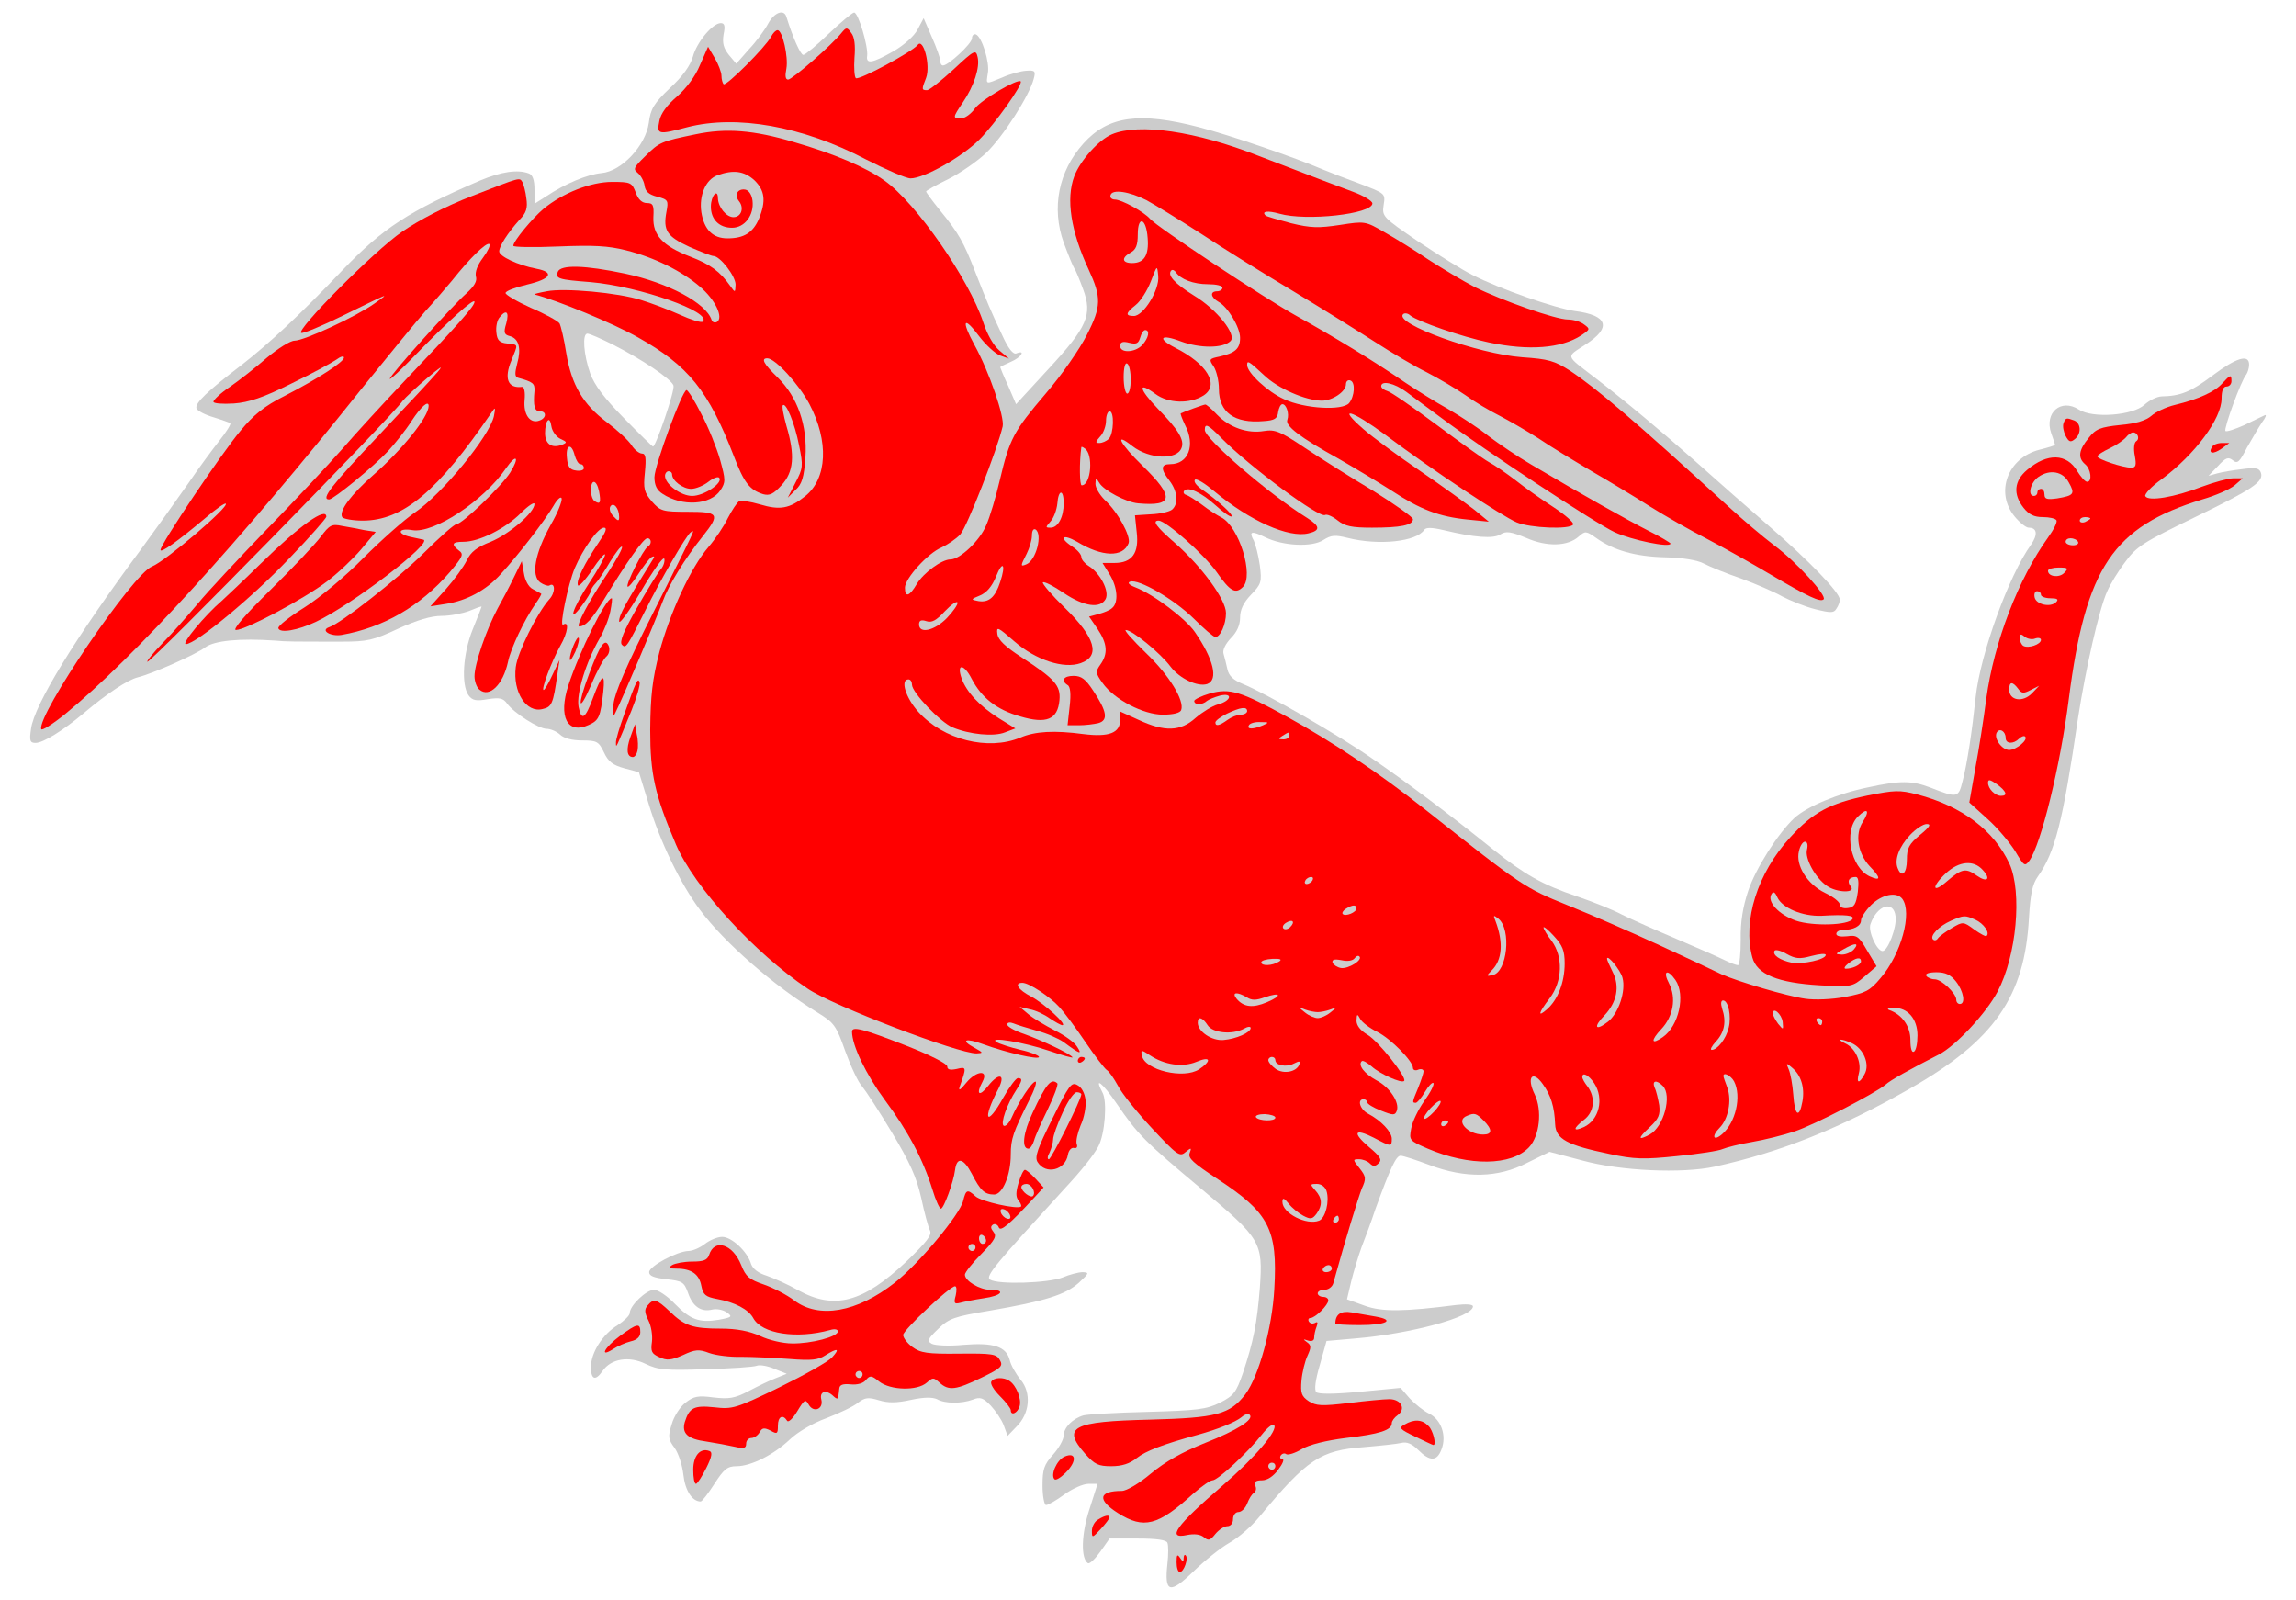 <?xml version="1.0" encoding="UTF-8" standalone="no"?>
<svg
   id="svg11711"
   height="235.833"
   width="338.503"
   viewBox="34.997 63 338.503 235.833"
   version="1.1"
   xmlns="http://www.w3.org/2000/svg"
   xmlns:svg="http://www.w3.org/2000/svg"
   xmlns:rdf="http://www.w3.org/1999/02/22-rdf-syntax-ns#"
   xmlns:cc="http://creativecommons.org/ns#"
   xmlns:dc="http://purl.org/dc/elements/1.1/">
  <defs
     id="defs11364">
    <clipPath
       id="artboard_clip_path">
      <path
         id="path11361"
         d="M 34.997 63 L 373.5 63 L 373.5 298.833 L 34.997 298.833 Z" />
    </clipPath>
  </defs>
  <g
     fill="#ffff00"
     stroke-opacity="1"
     stroke="none"
     stroke-dasharray="none"
     fill-opacity="1"
     id="Basilisk">
    <title
       id="title11368">Basilisk</title>
    <g
       id="Basilisk: Layer 2">
      <title
         id="title11370">Layer 2</title>
      <g
         id="Group_3">
        <g
           id="Graphic_115">
          <path
             id="path11372"
             fill="#cccccc"
             d="M 113.797 90.959 C 113.797 89.555 113.537 88.775 112.965 88.567 C 111.3 87.942 108.908 88.307 105.787 89.607 C 95.28 94.132 91.483 96.577 85.449 102.871 C 79.312 109.32 74.682 113.637 70.677 116.758 C 65.58 120.659 63.707 122.428 63.967 123.208 C 64.124 123.572 65.216 124.144 66.464 124.508 C 67.66 124.873 68.805 125.289 68.961 125.393 C 69.065 125.549 68.389 126.641 67.4 127.889 C 66.412 129.138 64.332 131.946 62.771 134.235 C 61.211 136.472 58.09 140.841 55.801 143.962 C 45.919 157.277 40.041 166.952 39.573 170.437 C 39.313 172.205 39.417 172.518 40.249 172.518 C 41.341 172.518 44.306 170.697 47.323 168.148 C 50.704 165.288 53.825 163.207 55.333 162.843 C 57.466 162.323 63.915 159.462 65.268 158.422 C 66.62 157.433 70.313 157.069 75.567 157.433 C 77.127 157.589 78.011 157.589 85.449 157.589 C 89.142 157.589 90.079 157.381 93.72 155.665 C 96.476 154.417 98.557 153.792 100.117 153.792 C 101.366 153.792 103.186 153.428 104.174 153.064 C 105.163 152.648 105.995 152.336 105.995 152.44 C 105.995 152.492 105.423 154 104.695 155.769 C 103.238 159.358 102.978 163.935 104.07 165.496 C 104.643 166.276 105.215 166.38 106.931 166.068 C 108.648 165.808 109.168 165.912 109.74 166.692 C 110.728 168.096 114.421 170.437 115.566 170.437 C 116.138 170.437 117.022 170.801 117.542 171.269 C 118.114 171.841 119.363 172.153 120.819 172.153 C 123.004 172.153 123.264 172.309 124.044 173.922 C 124.668 175.274 125.344 175.794 127.061 176.263 L 129.193 176.835 L 130.65 181.568 C 132.314 187.081 135.331 193.323 138.192 197.12 C 141.781 201.958 149.115 208.355 155.512 212.256 C 157.957 213.765 158.269 214.129 159.622 217.978 C 160.454 220.267 161.546 222.607 162.118 223.179 C 162.638 223.803 164.615 226.82 166.487 229.941 C 169.14 234.362 170.128 236.547 170.805 239.564 C 171.273 241.748 171.845 243.881 172.105 244.401 C 172.417 245.077 171.637 246.066 168.62 248.978 C 162.222 255.012 158.009 256.156 152.652 253.191 C 151.195 252.359 149.063 251.423 148.022 251.059 C 146.826 250.695 145.994 250.071 145.734 249.342 C 145.214 247.522 142.873 245.337 141.469 245.337 C 140.792 245.337 139.648 245.805 138.92 246.378 C 138.192 246.95 137.099 247.418 136.475 247.418 C 134.811 247.47 130.702 249.655 130.702 250.539 C 130.702 251.111 131.43 251.371 133.25 251.579 C 135.591 251.839 135.851 251.995 136.423 253.556 C 137.099 255.584 138.348 256.468 140.012 256.052 C 140.688 255.896 141.625 256.104 142.145 256.468 C 143.029 257.093 142.925 257.197 140.948 257.561 C 138.088 258.029 136.787 257.561 134.447 255.168 C 133.354 254.024 132.002 253.139 131.43 253.139 C 130.286 253.139 127.841 255.48 127.841 256.572 C 127.841 256.937 127.009 257.717 126.072 258.341 C 123.836 259.693 122.119 262.398 122.119 264.531 C 122.119 266.403 122.796 266.611 123.836 265.103 C 125.084 263.282 127.737 262.866 130.182 264.062 C 132.002 264.947 133.146 265.051 139.024 264.843 C 142.769 264.739 146.15 264.531 146.618 264.322 C 147.034 264.166 148.23 264.375 149.167 264.791 L 150.987 265.519 L 149.427 266.143 C 148.543 266.455 146.774 267.339 145.37 268.068 C 143.289 269.16 142.457 269.264 140.168 269.004 C 137.88 268.692 137.255 268.848 136.059 269.784 C 135.279 270.356 134.343 271.813 134.031 272.957 C 133.458 274.777 133.51 275.193 134.447 276.442 C 135.019 277.222 135.591 278.99 135.747 280.395 C 136.007 282.736 137.047 284.348 138.296 284.348 C 138.504 284.348 139.388 283.204 140.324 281.747 C 141.729 279.563 142.249 279.147 143.601 279.147 C 145.734 279.147 149.115 277.43 151.455 275.193 C 152.548 274.153 154.784 272.801 156.813 272.073 C 158.685 271.344 160.818 270.356 161.494 269.784 C 162.534 269.004 163.002 268.952 164.563 269.42 C 165.915 269.836 167.164 269.836 169.296 269.368 C 171.221 268.952 172.469 268.952 173.145 269.264 C 174.29 269.94 176.786 269.94 178.451 269.316 C 179.491 268.9 179.959 269.056 181.051 270.2 C 181.78 270.98 182.664 272.281 182.976 273.113 L 183.548 274.673 L 184.848 273.321 C 186.825 271.396 187.085 268.328 185.473 266.403 C 184.744 265.519 184.016 264.218 183.86 263.49 C 183.34 261.514 181.519 260.89 177.046 261.254 C 174.966 261.462 172.885 261.358 172.365 261.098 C 171.637 260.682 171.741 260.421 173.301 258.913 C 174.914 257.353 175.642 257.093 180.947 256.208 C 189.114 254.804 192.078 253.868 194.055 252.099 C 195.563 250.695 195.615 250.591 194.627 250.539 C 194.003 250.539 192.651 250.903 191.662 251.319 C 189.582 252.151 182.144 252.411 180.947 251.631 C 180.219 251.163 181.832 249.29 191.87 238.315 C 194.627 235.351 196.239 233.27 196.916 232.022 C 197.904 230.201 198.268 225.364 197.54 224.064 C 196.239 221.619 197.488 222.555 199.62 225.676 C 202.793 230.305 203.678 231.19 212.052 238.211 C 220.946 245.649 221.206 246.118 220.738 252.879 C 220.322 258.081 219.802 260.734 218.242 265.415 C 217.253 268.276 216.889 268.744 214.861 269.784 C 212.832 270.772 211.532 270.928 204.198 271.136 C 199.568 271.24 195.303 271.5 194.731 271.656 C 193.119 272.125 191.818 273.477 191.818 274.621 C 191.818 275.193 191.142 276.442 190.258 277.43 C 188.905 278.938 188.697 279.615 188.697 282.007 C 188.697 283.568 188.958 284.868 189.218 284.868 C 189.53 284.868 190.726 284.192 191.922 283.308 C 193.067 282.475 194.679 281.747 195.459 281.747 L 196.812 281.747 L 195.615 285.492 C 194.419 289.133 194.315 292.774 195.407 293.45 C 195.667 293.554 196.448 292.826 197.228 291.734 L 198.58 289.809 L 202.741 289.809 C 205.498 289.809 206.954 290.017 207.11 290.434 C 207.267 290.798 207.267 292.202 207.11 293.554 C 206.642 297.82 207.475 298.028 210.907 294.699 C 212.572 293.086 214.965 291.162 216.265 290.434 C 217.565 289.705 219.542 287.989 220.686 286.585 C 227.708 278.106 229.685 276.806 236.03 276.338 C 238.475 276.13 240.972 275.87 241.596 275.714 C 242.376 275.506 243.156 275.818 244.093 276.754 C 245.809 278.47 246.849 278.47 247.525 276.65 C 248.306 274.621 247.473 272.281 245.705 271.396 C 244.925 271.032 243.624 269.992 242.844 269.16 L 241.492 267.599 L 235.51 268.172 C 231.661 268.536 229.373 268.536 229.06 268.224 C 228.748 267.911 228.904 266.507 229.581 264.218 L 230.569 260.682 L 234.73 260.317 C 242.948 259.641 252.155 257.145 252.155 255.584 C 252.155 255.272 251.114 255.22 249.71 255.376 C 242.012 256.364 238.735 256.416 236.186 255.48 L 233.586 254.544 L 234.21 251.891 C 234.574 250.435 235.25 248.198 235.718 246.898 C 236.238 245.597 237.175 243.049 237.799 241.176 C 239.983 235.195 240.816 233.374 241.492 233.374 C 241.856 233.374 243.78 233.998 245.705 234.726 C 251.062 236.755 255.848 236.651 260.165 234.414 L 263.442 232.802 L 268.383 234.102 C 273.897 235.611 282.999 236.027 287.784 234.987 C 297.511 232.854 306.353 229.317 316.652 223.439 C 329.032 216.365 333.505 209.916 334.129 198.317 C 334.337 194.78 334.649 193.323 335.429 192.231 C 337.978 188.642 339.122 184.169 341.359 168.877 C 342.451 161.803 344.48 152.7 345.676 150.151 C 346.092 149.163 347.289 147.187 348.329 145.834 C 349.993 143.546 351.034 142.921 358.524 139.28 C 367.314 135.015 368.822 133.975 368.302 132.623 C 368.042 131.998 367.522 131.894 365.598 132.155 C 364.297 132.311 362.633 132.571 361.905 132.779 L 360.604 133.143 L 362.009 131.686 C 363.153 130.438 363.517 130.334 364.193 130.854 C 364.869 131.426 365.182 131.114 366.274 128.982 C 367.054 127.629 368.042 125.913 368.51 125.237 C 369.031 124.56 369.187 124.092 368.927 124.196 C 368.614 124.352 367.262 124.977 365.91 125.653 C 364.505 126.277 363.257 126.693 363.101 126.537 C 362.789 126.277 365.442 118.995 366.17 118.215 C 366.378 117.903 366.586 117.278 366.586 116.758 C 366.586 115.146 364.713 115.718 361.176 118.371 C 358.004 120.763 356.495 121.388 353.634 121.44 C 352.958 121.492 351.866 122.012 351.138 122.688 C 349.421 124.248 343.492 124.716 341.463 123.364 C 338.862 121.7 336.366 123.832 337.406 126.849 C 337.718 127.733 337.978 128.514 337.978 128.566 C 337.978 128.67 336.938 128.982 335.69 129.294 C 330.956 130.49 329.084 135.639 332.048 139.176 C 332.777 140.061 333.713 140.789 334.077 140.789 C 335.325 140.789 335.481 141.777 334.441 143.286 C 331.164 147.811 326.951 159.462 326.275 165.756 C 325.755 170.697 325.027 175.586 324.35 178.135 C 323.726 180.632 323.622 180.684 319.513 179.071 C 316.86 178.083 315.196 178.031 310.411 179.071 C 306.041 179.956 301.412 181.88 299.54 183.597 C 297.147 185.833 293.818 191.035 292.726 194.363 C 291.946 196.704 291.581 198.941 291.634 201.489 C 291.634 203.57 291.477 205.286 291.217 205.286 C 291.009 205.286 290.125 204.974 289.293 204.558 C 288.461 204.142 285.288 202.738 282.219 201.437 C 279.15 200.137 275.509 198.525 274.157 197.848 C 272.804 197.12 269.788 195.924 267.499 195.144 C 262.402 193.427 259.749 191.919 255.068 188.174 C 248.93 183.232 242.428 178.343 237.435 174.91 C 232.389 171.373 221.57 165.184 218.242 163.831 C 216.837 163.259 216.161 162.635 215.953 161.647 C 215.797 160.918 215.537 159.878 215.381 159.358 C 215.225 158.786 215.693 157.902 216.473 157.069 C 217.357 156.185 217.825 155.145 217.825 154.052 C 217.825 152.908 218.293 151.868 219.438 150.672 C 220.946 149.111 221.05 148.799 220.738 146.354 C 220.53 144.898 220.114 143.286 219.854 142.713 C 219.074 141.309 219.49 141.205 221.518 142.193 C 224.119 143.494 228.436 143.702 230.101 142.609 C 231.245 141.881 231.817 141.829 233.69 142.297 C 238.267 143.442 243.832 142.869 244.977 141.101 C 245.237 140.737 246.069 140.737 247.838 141.153 C 252.363 142.245 255.172 142.453 256.212 141.777 C 257.044 141.257 257.72 141.361 260.009 142.297 C 263.078 143.65 266.147 143.546 267.759 142.089 C 268.695 141.257 268.851 141.257 270.308 142.297 C 272.856 144.118 276.081 145.054 280.502 145.158 C 283.051 145.21 285.288 145.574 286.224 146.094 C 287.108 146.562 289.553 147.551 291.685 148.279 C 293.818 149.059 296.575 150.255 297.771 150.932 C 298.967 151.556 301.152 152.44 302.608 152.804 C 304.897 153.376 305.365 153.376 305.729 152.752 C 306.041 152.336 306.249 151.712 306.249 151.4 C 306.249 150.359 301.724 145.678 295.899 140.633 C 292.882 138.032 288.045 133.767 285.132 131.166 C 280.086 126.693 274.417 121.96 270.152 118.683 C 265.678 115.25 265.834 115.718 268.747 113.794 C 272.648 111.297 272.076 109.476 267.187 108.852 C 264.274 108.436 256.16 105.627 251.999 103.495 C 250.646 102.819 247.057 100.582 244.093 98.605 C 238.839 95.016 238.735 94.912 238.995 93.196 C 239.255 91.531 239.255 91.531 235.458 90.075 C 233.326 89.295 230.933 88.359 230.049 87.994 C 225.94 86.226 216.265 82.897 211.792 81.753 C 203.001 79.464 198.372 80.088 194.731 84.145 C 191.038 88.255 189.998 93.664 191.818 98.761 C 192.494 100.582 193.171 102.246 193.379 102.558 C 193.587 102.819 194.159 104.223 194.679 105.627 C 196.083 109.424 195.303 111.193 189.582 117.382 L 184.796 122.584 L 183.652 119.931 C 182.976 118.475 182.456 117.174 182.456 117.122 C 182.456 117.07 183.184 116.706 184.016 116.342 C 185.525 115.718 186.305 114.522 184.848 115.094 C 184.38 115.302 183.652 114.418 182.716 112.337 C 180.843 108.332 180.687 107.916 178.815 103.183 C 177.046 98.605 176.318 97.357 173.509 93.924 C 172.417 92.572 171.533 91.375 171.533 91.219 C 171.533 91.115 172.989 90.283 174.81 89.399 C 176.578 88.515 179.127 86.746 180.427 85.498 C 182.872 83.157 186.773 77.072 187.397 74.627 C 187.709 73.483 187.605 73.326 186.253 73.431 C 185.473 73.483 183.912 73.899 182.768 74.419 C 180.219 75.459 180.375 75.511 180.635 73.795 C 180.947 72.234 179.751 68.385 178.867 68.073 C 178.555 67.969 178.295 68.229 178.295 68.645 C 178.295 69.425 174.81 72.65 174.029 72.65 C 173.769 72.65 173.613 72.338 173.613 71.922 C 173.613 71.558 173.041 69.946 172.365 68.437 L 171.169 65.68 L 170.284 67.345 C 169.764 68.333 168.308 69.633 166.695 70.57 C 163.575 72.338 162.638 72.494 162.846 71.194 C 163.002 69.842 161.546 64.848 160.922 64.848 C 160.662 64.848 158.997 66.253 157.177 67.969 C 155.408 69.686 153.692 71.09 153.432 71.09 C 153.016 71.09 151.871 68.489 150.935 65.472 C 150.571 64.276 149.115 64.848 148.23 66.513 C 147.762 67.397 146.514 69.113 145.422 70.258 L 143.549 72.39 L 142.457 71.09 C 141.677 70.102 141.469 69.373 141.677 68.073 C 141.937 66.825 141.833 66.409 141.261 66.409 C 140.064 66.409 137.724 69.217 137.151 71.35 C 136.787 72.65 135.643 74.263 133.77 75.979 C 131.378 78.268 130.91 79.048 130.65 81.129 C 130.182 84.458 126.645 88.255 123.68 88.515 C 121.547 88.723 118.322 90.075 115.514 91.948 L 113.797 93.04 L 113.797 90.959 Z M 125.344 113.794 L 125.344 113.794 C 129.557 115.926 133.927 118.839 134.291 119.827 C 134.551 120.451 131.69 128.826 131.274 128.826 C 131.17 128.826 129.245 126.953 127.009 124.664 C 124.096 121.7 122.639 119.775 122.015 118.059 C 121.027 115.25 120.819 112.181 121.599 112.181 C 121.911 112.181 123.576 112.909 125.344 113.794 Z M 314.468 198.108 L 314.468 198.108 C 314.676 199.669 313.323 203.206 312.543 203.206 C 311.711 203.206 310.359 200.241 310.775 199.201 C 311.763 196.392 314.208 195.664 314.468 198.108 Z" />
        </g>
        <g
           id="jelloped">
          <path
             id="path11375"
             fill="#ff0000"
             d="M 160.974 71.506 C 160.87 73.014 160.974 74.367 161.182 74.523 C 161.702 74.835 169.504 70.622 170.284 69.633 C 171.117 68.489 172.209 72.65 171.533 74.471 C 170.857 76.187 170.857 76.291 171.689 76.291 C 172.001 76.291 173.769 74.887 175.59 73.222 C 178.659 70.362 178.867 70.258 179.127 71.402 C 179.491 72.91 178.607 75.667 176.942 78.112 C 175.434 80.348 175.434 80.452 176.682 80.452 C 177.254 80.452 178.191 79.776 178.763 78.944 C 179.699 77.696 185.004 74.575 185.473 74.991 C 185.889 75.355 181.676 81.285 179.387 83.573 C 176.786 86.174 171.221 89.295 169.244 89.295 C 168.568 89.295 165.603 87.994 162.638 86.486 C 153.328 81.597 143.601 79.88 136.319 81.753 C 132.002 82.897 131.794 82.845 132.21 80.817 C 132.418 79.724 133.354 78.476 134.811 77.228 C 136.163 76.031 137.516 74.263 138.192 72.598 L 139.388 69.894 L 140.376 71.558 C 140.896 72.442 141.365 73.639 141.365 74.159 C 141.365 74.679 141.521 75.251 141.677 75.407 C 142.041 75.771 147.866 69.946 148.699 68.385 C 148.959 67.865 149.375 67.449 149.635 67.449 C 150.363 67.449 151.247 71.402 150.935 73.118 C 150.727 74.159 150.779 74.731 151.195 74.731 C 151.767 74.731 157.541 69.738 159.049 67.865 C 159.778 66.981 159.882 66.981 160.506 67.865 C 160.974 68.437 161.13 69.686 160.974 71.506 Z" />
        </g>
        <g
           style="fill:#ffff00"
           id="Graphic_113">
          <path
             id="path11378"
             fill="#ff0000"
             d="M 152.027 83.937 C 157.957 85.654 162.638 87.63 165.447 89.659 C 170.024 92.884 177.879 104.171 179.959 110.517 C 180.531 112.285 181.467 113.95 182.352 114.678 L 183.756 115.874 L 182.456 115.406 C 181.728 115.146 180.323 113.846 179.335 112.545 C 177.046 109.476 176.682 110.205 178.659 113.846 C 180.843 117.799 183.132 124.508 182.82 125.861 C 182.04 129.242 177.566 140.685 176.578 141.777 C 175.954 142.453 174.706 143.286 173.821 143.702 C 171.793 144.534 168.412 148.279 168.412 149.631 C 168.412 151.14 169.088 150.932 170.18 149.059 C 171.169 147.447 173.821 145.47 175.122 145.47 C 176.526 145.47 179.439 142.713 180.375 140.477 C 180.947 139.228 181.832 136.212 182.404 133.767 C 183.86 127.629 184.432 126.589 189.166 121.023 C 191.506 118.319 194.211 114.418 195.251 112.337 C 197.384 108.176 197.384 106.824 195.511 102.767 C 192.859 97.097 192.13 92.312 193.379 88.983 C 194.263 86.642 197.02 83.573 198.944 82.793 C 202.897 81.129 211.272 82.325 220.53 85.966 C 230.309 89.711 231.661 90.231 234.47 91.271 C 236.03 91.844 237.331 92.624 237.331 92.988 C 237.331 94.548 227.604 95.641 223.599 94.496 C 221.935 94.028 220.946 94.132 221.57 94.756 C 221.674 94.912 223.391 95.38 225.315 95.901 C 228.28 96.629 229.425 96.629 232.545 96.161 C 236.238 95.589 236.29 95.589 239.151 97.253 C 240.712 98.137 243.676 99.958 245.653 101.31 C 247.682 102.61 250.698 104.431 252.415 105.315 C 256.524 107.344 264.378 110.101 266.147 110.101 C 266.927 110.101 268.019 110.413 268.539 110.829 C 269.475 111.505 269.423 111.557 268.123 112.441 C 265.158 114.366 260.373 114.73 254.495 113.481 C 250.49 112.649 244.093 110.413 242.948 109.528 C 242.584 109.164 242.064 109.112 241.856 109.32 C 240.504 110.725 252.935 115.198 259.437 115.666 C 263.286 115.926 264.17 116.186 266.459 117.643 C 270.516 120.347 276.237 125.237 289.813 137.668 C 291.842 139.541 294.91 142.141 296.627 143.442 C 299.904 145.886 304.377 150.828 303.857 151.348 C 303.389 151.816 301.62 150.984 296.055 147.707 C 293.246 146.042 288.981 143.65 286.588 142.401 C 284.247 141.205 280.502 139.072 278.266 137.668 C 276.081 136.264 272.18 133.923 269.579 132.415 C 267.031 130.906 263.494 128.774 261.829 127.629 C 260.113 126.537 257.512 125.029 256.108 124.3 C 254.651 123.572 252.363 122.22 251.01 121.232 C 249.658 120.295 247.109 118.787 245.289 117.851 C 243.468 116.966 240.087 114.938 237.747 113.429 C 235.406 111.921 229.997 108.54 225.68 105.939 C 221.414 103.391 215.225 99.542 212 97.409 C 208.775 95.328 205.186 93.144 204.042 92.52 C 201.493 91.219 198.996 90.855 198.736 91.74 C 198.58 92.104 198.892 92.416 199.36 92.416 C 200.349 92.416 203.678 94.236 204.562 95.276 C 205.602 96.473 221.362 106.928 226.148 109.58 C 231.505 112.545 237.747 116.342 242.272 119.463 C 243.832 120.503 246.641 122.272 248.514 123.312 C 250.386 124.404 253.091 126.173 254.495 127.317 C 255.952 128.41 258.761 130.334 260.737 131.478 C 268.123 135.848 274.885 139.645 278.058 141.257 C 279.826 142.141 281.283 143.025 281.283 143.13 C 281.283 143.806 275.561 142.609 273.064 141.465 C 270.256 140.165 253.923 129.398 247.577 124.664 C 245.653 123.26 243.312 121.492 242.324 120.763 C 240.556 119.463 238.631 119.047 238.631 119.931 C 238.631 120.191 239.047 120.503 239.567 120.659 C 240.035 120.763 243.26 123 246.693 125.549 C 250.178 128.149 253.663 130.646 254.495 131.114 C 255.38 131.582 257.096 132.779 258.396 133.767 C 259.697 134.807 262.193 136.576 263.962 137.72 C 265.782 138.916 267.083 140.061 266.927 140.321 C 266.459 141.101 260.581 140.841 258.604 140.009 C 256.42 139.072 246.173 132.311 239.255 127.109 C 234.158 123.364 232.025 122.792 236.03 126.277 C 237.331 127.421 241.076 130.178 244.353 132.415 C 247.63 134.651 251.27 137.304 252.415 138.188 L 254.495 139.905 L 251.375 139.593 C 247.161 139.176 244.353 138.084 240.244 135.379 C 238.371 134.183 234.834 132.05 232.389 130.646 C 226.564 127.421 224.431 125.757 224.795 124.873 C 225.107 123.988 224.639 122.584 224.067 122.584 C 223.807 122.584 223.547 123.104 223.443 123.728 C 223.339 124.716 222.923 124.977 221.258 125.081 C 216.993 125.445 214.705 123.78 214.705 120.347 C 214.705 119.151 214.34 117.643 213.924 117.018 C 213.196 115.978 213.248 115.874 214.809 115.562 C 217.097 115.042 217.825 114.418 217.825 112.805 C 217.825 111.245 216.005 108.228 214.653 107.5 C 213.456 106.824 213.352 105.939 214.444 105.939 C 214.861 105.939 215.225 105.679 215.225 105.419 C 215.225 105.107 214.288 104.899 213.092 104.899 C 210.96 104.899 209.035 104.171 208.359 103.131 C 208.151 102.819 207.839 102.715 207.683 102.871 C 207.058 103.547 208.099 104.743 211.012 106.564 C 214.392 108.592 217.357 112.337 216.421 113.273 C 215.329 114.366 211.896 114.366 209.087 113.325 C 206.122 112.181 205.498 112.857 208.255 114.262 C 212.988 116.654 214.809 119.723 212.468 121.284 C 210.439 122.584 207.214 122.48 205.342 121.076 C 202.637 119.099 202.897 120.347 205.706 123.26 C 208.723 126.329 209.659 127.889 209.191 129.034 C 208.515 130.854 204.458 130.698 201.961 128.774 C 199.152 126.537 200.089 128.41 203.469 131.686 C 208.203 136.316 207.995 137.668 202.793 137.2 C 201.025 137.044 197.696 135.275 197.072 134.183 C 196.552 133.351 196.552 133.351 196.5 134.339 C 196.5 134.911 197.124 135.952 197.852 136.68 C 199.828 138.5 201.753 142.089 201.389 143.077 C 200.557 145.21 197.488 145.106 193.795 142.869 C 191.61 141.621 191.038 142.245 193.119 143.598 C 193.847 144.066 194.419 144.742 194.419 145.106 C 194.419 145.47 194.887 146.042 195.459 146.406 C 197.228 147.499 198.58 150.151 198.008 151.296 C 197.228 152.752 194.835 152.44 191.818 150.411 C 190.31 149.371 188.958 148.695 188.749 148.851 C 188.593 149.007 190.05 150.724 191.974 152.596 C 196.5 157.017 197.28 159.722 194.315 160.762 C 191.818 161.647 187.709 160.294 184.588 157.589 C 182.092 155.405 181.884 155.301 182.04 156.445 C 182.144 157.329 183.184 158.318 185.577 159.878 C 190.466 163.051 191.402 164.039 191.194 166.224 C 190.934 169.085 189.27 169.761 185.421 168.616 C 181.936 167.628 179.699 165.86 178.243 163.051 C 177.098 160.814 175.954 160.762 176.786 163.051 C 177.514 165.027 179.387 167.056 182.248 168.877 L 184.692 170.385 L 183.184 170.957 C 181.519 171.633 177.931 171.269 175.434 170.229 C 173.613 169.449 169.452 165.079 169.452 163.935 C 169.452 163.519 169.244 163.155 168.932 163.155 C 167.684 163.155 168.516 165.86 170.388 167.94 C 174.081 172.049 180.635 173.714 185.421 171.737 C 187.605 170.801 190.414 170.645 194.731 171.217 C 198.476 171.685 200.141 171.061 200.141 169.137 L 200.141 167.888 L 202.897 169.137 C 206.694 170.905 209.035 170.853 211.272 168.825 C 212.312 167.94 213.768 167.056 214.548 166.848 C 216.525 166.328 216.837 165.079 214.861 165.548 C 214.08 165.756 213.196 166.12 212.936 166.328 C 212.26 166.952 211.064 166.952 211.064 166.328 C 211.064 166.12 212.104 165.6 213.352 165.236 C 216.317 164.403 217.929 164.923 224.847 168.72 C 231.297 172.257 238.371 176.991 245.133 182.348 C 259.385 193.635 259.801 193.895 266.095 196.444 C 269.475 197.796 275.561 200.449 279.722 202.374 C 283.883 204.298 287.993 206.223 288.825 206.639 C 291.321 207.731 298.499 209.864 301.152 210.228 C 302.556 210.436 305.105 210.332 307.03 209.968 C 309.995 209.396 310.671 209.083 312.231 207.211 C 315.3 203.674 316.964 197.536 315.456 195.508 C 314.624 194.415 312.491 194.832 310.879 196.392 C 310.046 197.224 309.37 198.265 309.37 198.681 C 309.37 199.513 308.278 200.085 306.718 200.085 C 306.197 200.085 305.729 200.345 305.729 200.657 C 305.729 201.021 306.353 201.125 307.342 201.021 C 308.746 200.813 309.058 201.021 310.255 203.102 L 311.659 205.442 L 309.838 207.003 C 308.122 208.459 307.966 208.511 303.285 208.251 C 297.095 207.887 294.026 206.639 293.35 204.142 C 291.894 198.733 294.078 191.711 298.967 186.405 C 302.348 182.712 304.689 181.464 310.359 180.268 C 314.312 179.487 315.04 179.435 317.641 180.112 C 324.246 181.828 328.98 185.417 331.268 190.358 C 333.141 194.572 332.309 203.882 329.5 209.188 C 327.835 212.36 323.31 217.198 320.865 218.446 C 316.392 220.735 313.688 222.243 312.959 222.919 C 311.451 224.168 302.556 228.797 299.592 229.785 C 298.031 230.305 295.17 231.033 293.298 231.346 C 291.425 231.658 289.449 232.178 288.981 232.386 C 288.461 232.646 285.444 233.114 282.271 233.426 C 277.33 233.946 275.925 233.894 272.284 233.114 C 266.043 231.814 264.378 230.929 264.274 228.745 C 264.17 226.144 263.65 224.48 262.454 222.815 C 260.945 220.683 260.009 221.775 261.257 224.324 C 262.402 226.716 261.985 230.461 260.425 232.126 C 257.824 234.882 251.583 234.935 245.497 232.334 C 242.74 231.137 242.74 231.085 243.052 229.369 C 243.208 228.381 244.093 226.56 244.977 225.312 C 245.913 224.012 246.485 222.867 246.329 222.659 C 246.173 222.503 245.601 223.075 245.081 223.96 C 244.561 224.844 243.936 225.572 243.728 225.572 C 243.156 225.572 243.208 225.468 244.093 223.335 C 244.509 222.295 244.873 221.203 244.873 220.943 C 244.873 220.631 244.509 220.527 244.093 220.683 C 243.676 220.891 243.312 220.735 243.312 220.423 C 243.312 219.434 240.087 216.157 238.059 215.117 C 236.967 214.597 235.822 213.713 235.562 213.245 C 235.094 212.412 235.042 212.412 234.99 213.453 C 234.99 214.181 235.562 214.909 236.602 215.533 C 238.163 216.417 242.48 221.879 242.012 222.347 C 241.648 222.763 238.423 221.307 237.227 220.214 C 236.55 219.642 235.926 219.278 235.77 219.434 C 235.146 220.006 236.186 221.307 237.903 222.243 C 239.931 223.283 241.388 225.572 240.92 226.768 C 240.66 227.444 240.4 227.444 238.579 226.716 C 237.487 226.3 236.55 225.728 236.55 225.468 C 236.55 225.26 236.342 225.052 236.03 225.052 C 235.042 225.052 235.51 226.56 236.707 227.184 C 238.579 228.173 240.191 229.837 240.191 230.877 C 240.191 232.074 240.087 232.074 237.539 230.721 C 234.678 229.265 234.314 229.941 236.811 232.074 C 238.475 233.478 238.787 233.946 238.267 234.466 C 237.747 234.987 237.435 234.987 236.967 234.518 C 236.602 234.154 235.926 233.894 235.354 233.894 C 234.418 233.894 234.418 233.946 235.458 235.247 C 236.394 236.443 236.446 236.755 235.77 238.211 C 235.25 239.564 233.43 245.441 231.557 252.203 C 231.401 252.723 230.829 253.139 230.257 253.139 C 229.737 253.139 229.268 253.348 229.268 253.66 C 229.268 253.92 229.633 254.18 230.049 254.18 C 230.465 254.18 230.829 254.388 230.829 254.7 C 230.829 255.376 228.904 257.301 228.176 257.301 C 227.916 257.301 227.812 257.561 227.968 257.821 C 228.176 258.133 228.54 258.185 228.852 258.029 C 229.268 257.769 229.321 257.977 229.112 258.549 C 228.904 259.069 228.748 259.797 228.748 260.213 C 228.748 260.63 228.384 260.786 227.864 260.63 C 227.084 260.369 227.084 260.421 227.656 260.838 C 228.332 261.306 228.332 261.618 227.76 262.866 C 227.396 263.646 226.98 265.311 226.876 266.507 C 226.72 268.38 226.876 268.848 227.968 269.576 C 229.06 270.252 229.841 270.304 233.794 269.836 C 236.29 269.524 239.047 269.264 239.827 269.264 C 241.544 269.264 242.324 270.668 241.076 271.604 C 240.556 271.969 240.191 272.489 240.191 272.801 C 240.191 273.841 238.371 274.413 233.43 274.985 C 230.517 275.349 227.968 275.974 226.876 276.65 C 225.94 277.222 224.899 277.534 224.639 277.378 C 224.379 277.17 224.015 277.274 223.807 277.586 C 223.651 277.846 223.755 278.106 224.067 278.106 C 224.379 278.106 224.119 278.782 223.443 279.667 C 222.715 280.655 221.83 281.227 221.05 281.227 C 220.166 281.227 219.854 281.435 220.062 282.007 C 220.27 282.423 220.166 282.892 219.854 283.1 C 219.542 283.256 219.126 283.984 218.866 284.66 C 218.606 285.336 218.033 285.908 217.565 285.908 C 217.149 285.908 216.785 286.377 216.785 286.949 C 216.785 287.573 216.421 287.989 215.953 287.989 C 215.485 287.989 214.705 288.509 214.184 289.133 C 213.404 290.122 213.144 290.174 212.468 289.601 C 211.948 289.185 211.064 289.081 210.023 289.289 C 206.902 289.966 208.411 287.885 215.121 282.111 C 220.062 277.846 223.547 273.737 222.819 273.061 C 222.611 272.853 221.83 273.477 221.05 274.465 C 219.022 277.066 214.548 281.227 213.768 281.227 C 213.404 281.227 212.156 282.111 210.907 283.204 C 205.706 287.937 203.626 288.457 199.828 286.064 C 196.708 284.088 196.968 282.788 200.401 282.788 C 201.077 282.788 202.949 281.695 204.666 280.239 C 206.798 278.47 209.295 277.066 212.676 275.714 C 217.409 273.841 219.958 272.229 219.23 271.552 C 219.022 271.344 218.502 271.5 218.033 271.917 C 217.149 272.645 214.601 273.685 211.584 274.517 C 206.434 275.922 203.886 276.91 202.585 277.95 C 201.545 278.782 200.401 279.147 198.84 279.147 C 196.916 279.147 196.396 278.886 194.991 277.326 C 191.506 273.373 193.067 272.541 204.562 272.281 C 214.392 272.021 216.317 271.5 218.606 268.536 C 220.582 265.883 222.559 258.757 222.871 253.035 C 223.391 244.193 222.091 241.748 214.34 236.703 C 210.96 234.466 210.127 233.738 210.387 233.01 C 210.699 232.178 210.647 232.126 209.763 232.854 C 208.931 233.582 208.515 233.27 204.822 229.317 C 202.585 226.924 200.349 224.116 199.828 223.075 C 199.256 222.035 198.528 220.943 198.164 220.735 C 197.852 220.527 196.396 218.654 194.991 216.573 C 193.587 214.493 191.87 212.204 191.194 211.476 C 189.842 209.968 186.721 207.887 185.733 207.887 C 184.432 207.887 185.108 208.927 187.033 209.916 C 188.905 210.904 192.442 214.129 191.61 214.129 C 191.402 214.129 190.57 213.661 189.79 213.141 C 189.01 212.568 187.709 211.944 186.825 211.788 L 185.317 211.424 L 186.617 212.516 C 187.345 213.141 189.114 214.181 190.518 214.909 C 191.974 215.637 193.431 216.678 193.795 217.302 C 194.575 218.498 194.263 218.446 191.818 216.626 C 191.09 216.105 189.322 215.325 187.917 214.961 C 186.461 214.545 184.9 214.077 184.432 213.869 C 183.912 213.661 183.496 213.713 183.496 214.025 C 183.496 214.337 184.588 214.961 185.993 215.429 C 188.593 216.365 192.807 218.342 193.119 218.862 C 193.223 219.018 191.714 218.602 189.738 217.926 C 185.941 216.626 180.531 215.741 181.936 216.626 C 182.352 216.886 183.964 217.406 185.473 217.77 C 186.929 218.082 188.177 218.602 188.177 218.81 C 188.177 219.278 183.392 218.186 179.959 216.938 C 177.306 215.949 176.526 216.313 178.659 217.458 C 179.959 218.186 180.011 218.238 178.971 218.29 C 176.318 218.342 157.801 211.268 154.108 208.771 C 146.254 203.518 137.359 193.791 134.655 187.498 C 131.534 180.164 130.858 177.147 130.858 170.593 C 130.91 165.496 131.17 163.207 132.21 159.15 C 133.77 153.324 136.839 146.666 139.44 143.65 C 140.428 142.505 141.729 140.581 142.301 139.384 C 142.925 138.188 143.653 137.096 143.965 136.888 C 144.225 136.732 145.63 136.94 147.034 137.356 C 149.999 138.24 151.403 137.98 153.692 136.16 C 156.969 133.559 157.229 128.045 154.316 122.532 C 152.756 119.619 149.271 115.822 148.126 115.822 C 147.138 115.822 147.606 116.654 149.635 118.631 C 152.6 121.544 154.056 125.705 153.744 130.438 C 153.536 133.351 153.224 134.391 152.288 135.223 L 151.143 136.368 L 152.288 134.131 C 153.38 132.05 153.432 131.686 152.808 128.67 C 152.184 125.445 150.883 122.272 150.415 122.74 C 150.259 122.896 150.519 124.248 150.935 125.757 C 152.236 130.126 152.027 132.571 150.207 134.547 C 149.011 135.848 148.438 136.108 147.502 135.848 C 145.526 135.223 144.693 134.183 143.185 130.23 C 139.44 120.555 136.475 116.914 129.089 112.753 C 125.448 110.673 117.074 107.24 113.797 106.407 C 113.641 106.355 114.473 106.147 115.618 105.939 C 118.166 105.419 126.176 106.147 129.557 107.24 C 130.91 107.656 133.458 108.592 135.175 109.372 C 136.891 110.153 138.4 110.621 138.608 110.413 C 140.064 109.008 129.245 105.211 122.067 104.587 C 117.282 104.223 116.866 104.067 117.23 103.079 C 117.646 101.986 121.235 102.09 127.165 103.339 C 133.51 104.691 139.076 107.656 139.908 110.153 C 140.012 110.517 140.376 110.621 140.688 110.465 C 141.729 109.84 140.428 107.136 138.192 105.263 C 135.539 102.975 131.482 100.946 127.321 99.906 C 124.668 99.23 122.535 99.126 117.334 99.334 C 113.641 99.49 110.676 99.438 110.676 99.23 C 110.676 98.553 113.485 95.172 115.149 93.768 C 118.01 91.427 122.119 89.815 125.24 89.815 C 127.997 89.815 128.153 89.919 128.725 91.375 C 129.089 92.416 129.661 92.936 130.39 92.936 C 131.274 92.936 131.43 93.248 131.326 95.016 C 131.222 97.669 132.73 99.282 136.787 100.842 C 139.752 101.986 141.156 103.027 142.665 105.159 C 143.393 106.199 143.393 106.147 143.445 104.951 C 143.445 103.703 141.156 100.738 140.168 100.738 C 139.908 100.738 138.296 100.114 136.631 99.386 C 133.354 97.877 132.73 96.993 133.25 94.236 C 133.562 92.572 133.51 92.416 131.898 92 C 130.65 91.688 130.13 91.219 130.025 90.335 C 129.921 89.659 129.453 88.827 128.985 88.463 C 128.309 87.942 128.465 87.63 130.13 86.018 C 132.21 83.937 132.522 83.833 137.568 82.793 C 142.041 81.857 146.098 82.169 152.027 83.937 Z" />
        </g>
        <g
           style="fill:#ffff00"
           id="Graphic_112">
          <path
             id="path11381"
             fill="#ff0000"
             d="M 112.029 89.867 C 112.185 90.179 112.497 91.271 112.601 92.26 C 112.809 93.664 112.601 94.392 111.56 95.433 C 109.844 97.357 108.596 99.282 108.596 100.062 C 108.596 100.79 111.352 102.09 114.057 102.61 C 116.814 103.131 116.242 104.119 112.705 104.951 C 110.988 105.367 109.532 105.887 109.532 106.199 C 109.532 106.46 111.196 107.448 113.277 108.384 C 115.357 109.268 117.23 110.309 117.49 110.673 C 117.698 111.089 118.166 113.013 118.478 115.042 C 119.259 119.723 120.923 122.584 124.46 125.237 C 125.968 126.381 127.633 127.889 128.101 128.618 C 128.517 129.294 129.245 129.866 129.661 129.866 C 130.182 129.866 130.286 130.49 130.077 132.623 C 129.817 135.067 129.973 135.587 131.118 136.94 C 132.366 138.344 132.678 138.448 136.371 138.448 C 140.948 138.448 141.209 138.76 138.66 141.985 C 135.955 145.366 133.614 149.163 132.678 151.712 C 131.846 154 126.749 166.068 125.708 168.096 C 125.344 168.877 125.292 168.564 125.448 166.796 C 125.604 165.184 127.373 161.074 131.326 153.272 C 137.776 140.425 137.516 141.049 136.839 141.465 C 136.215 141.829 132.314 148.591 130.13 153.012 C 127.425 158.422 127.269 158.63 126.697 158.058 C 126.28 157.641 126.957 156.029 128.881 152.648 C 130.39 149.995 132.002 147.395 132.418 146.927 C 132.834 146.458 133.042 145.73 132.938 145.366 C 132.782 145.002 131.274 147.135 129.505 150.151 C 127.685 153.22 126.28 155.145 126.28 154.573 C 126.28 153.636 127.165 152.024 131.378 145.262 C 131.534 145.002 131.378 144.95 131.014 145.158 C 130.702 145.366 129.817 146.51 129.089 147.655 C 128.361 148.799 127.633 149.631 127.529 149.475 C 127.217 149.163 129.817 144.014 130.494 143.598 C 131.118 143.234 131.066 142.349 130.442 142.349 C 129.869 142.349 127.477 145.73 124.096 151.296 C 122.275 154.313 121.339 155.301 120.403 155.353 C 119.831 155.353 121.807 151.608 124.616 147.447 C 125.916 145.47 126.853 143.754 126.697 143.598 C 126.541 143.442 125.76 144.482 124.928 145.834 C 124.148 147.187 123.16 148.643 122.796 149.007 C 122.431 149.371 122.119 149.891 122.119 150.099 C 122.119 150.307 121.547 151.244 120.819 152.232 C 118.582 155.249 119.415 152.648 121.859 148.955 C 123.16 146.979 124.2 145.106 124.2 144.794 C 124.2 144.43 123.316 145.47 122.275 147.031 C 121.235 148.591 120.299 149.579 120.195 149.267 C 119.935 148.539 121.183 146.042 123.264 142.973 C 124.304 141.465 124.564 140.789 124.044 140.789 C 123.16 140.789 120.975 143.858 119.727 146.77 C 118.738 149.163 117.438 155.405 118.01 155.093 C 118.946 154.469 118.738 156.237 117.594 158.214 C 116.294 160.554 114.733 164.715 115.149 164.715 C 115.305 164.715 115.878 163.727 116.45 162.479 L 117.49 160.294 L 117.178 162.375 C 116.554 166.796 116.346 167.212 114.993 167.524 C 112.601 168.148 110.572 165.027 111.04 161.334 C 111.3 159.15 114.213 153.324 115.982 151.348 C 116.918 150.359 116.866 148.747 115.982 149.319 C 115.774 149.423 115.149 149.215 114.629 148.851 C 113.277 147.811 113.849 144.586 116.19 140.373 C 117.23 138.604 117.906 136.836 117.802 136.472 C 117.698 136.108 117.126 136.628 116.606 137.564 C 115.462 139.541 111.456 144.794 108.752 147.707 C 106.671 149.995 103.81 151.556 100.742 152.024 L 98.453 152.388 L 100.742 149.839 C 101.99 148.435 103.342 146.562 103.81 145.626 C 104.382 144.378 105.319 143.65 107.347 142.869 C 110.104 141.725 113.797 138.552 113.797 137.304 C 113.797 136.94 112.861 137.564 111.769 138.656 C 109.48 140.945 105.631 142.869 103.342 142.869 C 101.626 142.869 101.47 143.234 102.666 144.17 C 103.394 144.69 103.238 145.054 101.314 147.343 C 96.944 152.388 91.535 155.509 85.345 156.601 C 83.733 156.861 82.172 155.925 83.525 155.457 C 85.293 154.885 93.616 148.331 97.413 144.586 C 99.805 142.193 101.99 140.269 102.302 140.269 C 103.134 140.269 108.96 134.651 110.208 132.675 C 111.664 130.334 111.144 129.814 109.584 132.05 C 106.307 136.836 98.973 141.673 95.8 141.153 C 93.72 140.789 93.407 141.673 95.488 142.141 C 96.268 142.297 97.153 142.505 97.413 142.557 C 98.921 142.973 86.854 152.18 81.548 154.677 C 78.896 155.925 76.243 156.393 76.035 155.613 C 75.931 155.301 77.647 153.948 79.884 152.544 C 82.12 151.14 85.969 147.915 88.57 145.262 C 91.171 142.661 94.552 139.645 96.164 138.552 C 100.169 135.848 107.191 127.265 107.815 124.352 C 108.076 123 108.023 122.948 107.451 123.832 C 99.545 135.431 94.396 139.749 88.466 139.749 C 87.01 139.749 85.605 139.489 85.449 139.228 C 84.929 138.344 86.75 135.9 90.079 132.987 C 94.292 129.294 98.193 124.456 98.193 122.844 C 98.193 121.96 97.1 122.896 95.696 125.029 C 94.812 126.433 93.199 128.41 92.211 129.502 C 90.079 131.79 84.149 136.628 83.525 136.628 C 82.224 136.628 83.889 134.547 90.755 127.265 C 100.898 116.498 101.574 115.718 98.037 118.683 C 96.372 120.087 94.708 121.648 94.344 122.116 C 92.783 124.404 57.362 160.554 56.738 160.554 C 56.529 160.554 57.518 159.306 58.974 157.798 C 60.431 156.341 62.719 153.688 64.176 151.972 C 65.58 150.255 70.157 145.366 74.318 141.049 C 78.479 136.784 83.525 131.374 85.501 129.138 C 87.478 126.849 91.535 122.428 94.552 119.255 C 102.614 110.777 104.955 108.124 104.955 107.5 C 104.955 106.824 101.054 110.361 96.008 115.562 C 94.084 117.539 92.471 119.047 92.471 118.839 C 92.471 118.319 101.522 108.228 103.758 106.251 C 104.955 105.159 105.371 104.431 105.163 103.755 C 105.007 103.131 105.371 102.09 106.203 100.998 C 106.931 100.01 107.347 99.126 107.139 98.969 C 106.671 98.709 104.226 101.102 101.626 104.379 C 100.794 105.367 99.077 107.396 97.725 108.852 C 96.424 110.309 92.315 115.354 88.57 119.983 C 70.157 143.077 54.761 159.93 44.618 168.252 C 42.746 169.761 41.185 170.749 41.081 170.489 C 40.405 168.46 54.605 147.551 57.414 146.51 C 59.39 145.73 68.805 137.72 68.285 137.252 C 68.181 137.096 66.828 138.032 65.32 139.332 C 61.107 142.869 58.662 144.586 58.662 144.066 C 58.662 143.234 67.66 129.814 70.469 126.485 C 72.394 124.144 74.006 122.844 76.919 121.388 C 81.964 118.787 85.709 116.342 85.709 115.718 C 85.709 115.406 85.189 115.562 84.565 116.03 C 83.889 116.498 80.924 118.111 77.907 119.567 C 73.85 121.596 71.666 122.324 69.481 122.48 C 67.765 122.584 66.464 122.48 66.464 122.22 C 66.464 121.96 67.556 120.919 68.961 119.983 C 70.313 119.047 72.758 117.122 74.37 115.718 C 75.983 114.366 77.803 113.221 78.427 113.221 C 79.832 113.221 87.478 109.684 90.183 107.76 C 92.627 106.043 92.575 106.095 85.553 109.528 C 82.485 111.037 79.728 112.181 79.416 112.077 C 78.479 111.765 90.183 99.958 94.292 97.149 C 96.788 95.433 100.689 93.404 104.591 91.896 C 111.925 89.035 111.56 89.139 112.029 89.867 Z" />
        </g>
        <g
           style="fill:#ffff00"
           id="Graphic_111">
          <path
             id="path11384"
             fill="#ff0000"
             d="M 363.985 119.203 C 363.985 119.619 363.673 119.983 363.257 119.983 C 362.789 119.983 362.529 120.555 362.529 121.752 C 362.529 124.716 358.628 129.97 353.738 133.611 C 352.178 134.703 351.086 135.9 351.294 136.16 C 351.762 136.94 355.559 136.316 359.616 134.755 C 361.437 134.079 363.569 133.507 364.297 133.507 L 365.65 133.507 L 364.453 134.547 C 363.777 135.119 361.645 136.056 359.668 136.628 C 346.508 140.685 342.503 146.614 340.007 166.016 C 338.758 175.898 335.898 187.498 334.181 189.89 C 333.505 190.774 333.401 190.67 332.101 188.486 C 331.32 187.238 329.5 185.053 328.043 183.753 L 325.339 181.308 L 326.223 176.263 C 326.743 173.506 327.471 168.877 327.835 166.016 C 328.98 157.641 332.569 148.331 336.938 142.245 C 337.77 141.101 338.342 139.957 338.186 139.697 C 338.03 139.436 337.146 139.228 336.158 139.228 C 334.909 139.228 334.129 138.864 333.349 137.876 C 331.736 135.848 331.944 133.871 333.869 132.259 C 336.834 129.762 339.695 129.814 341.255 132.467 C 341.775 133.299 342.399 134.027 342.711 134.027 C 343.492 134.027 343.284 132.155 342.399 131.426 C 341.307 130.49 341.463 129.346 342.919 127.577 C 343.96 126.225 344.636 125.965 347.601 125.653 C 349.941 125.445 351.398 124.977 352.178 124.3 C 352.802 123.728 354.363 123 355.663 122.688 C 359.096 121.856 361.541 120.763 362.633 119.515 C 363.829 118.215 363.985 118.163 363.985 119.203 Z" />
        </g>
        <g
           style="fill:#666666"
           id="Graphic_110">
          <path
             id="path11387"
             fill="#ff0000"
             d="M 138.4 124.04 C 139.44 125.965 140.636 128.982 141.156 130.75 C 141.989 133.767 141.989 134.079 141.209 135.275 C 139.752 137.46 135.591 137.72 132.678 135.796 C 131.846 135.275 131.482 134.547 131.482 133.351 C 131.482 131.686 135.591 120.503 136.215 120.503 C 136.423 120.503 137.411 122.064 138.4 124.04 Z" />
        </g>
        <g
           style="fill:#ffff00"
           id="Graphic_109">
          <path
             id="path11390"
             fill="#ff0000"
             d="M 214.444 124.144 C 216.265 126.017 218.918 126.953 221.362 126.537 C 222.975 126.277 223.755 126.589 227.396 129.034 C 229.737 130.594 234.262 133.455 237.487 135.379 C 240.66 137.356 243.312 139.228 243.312 139.541 C 243.312 140.425 241.492 140.789 237.279 140.789 C 234.314 140.789 233.274 140.581 232.181 139.697 C 231.453 139.124 230.621 138.76 230.361 138.916 C 229.529 139.436 219.282 131.842 215.121 127.629 C 213.092 125.549 212.624 125.341 212.624 126.381 C 212.624 127.681 222.143 135.9 227.76 139.384 C 229.633 140.581 229.685 141.205 227.916 141.621 C 225.003 142.349 219.282 139.801 214.028 135.431 C 212.676 134.287 211.428 133.507 211.168 133.715 C 210.96 133.975 211.324 134.495 212 135.015 C 214.496 136.732 216.837 138.864 216.577 139.124 C 216.421 139.28 215.381 138.552 214.236 137.512 C 212.104 135.587 210.179 134.703 209.607 135.327 C 209.399 135.535 209.503 135.848 209.867 135.952 C 210.231 136.056 211.272 136.732 212.208 137.408 C 213.144 138.136 214.444 138.968 215.069 139.28 C 217.669 140.633 219.906 147.863 218.242 149.527 C 217.149 150.62 216.369 150.203 214.34 147.291 C 212.468 144.69 206.902 139.749 205.81 139.749 C 204.822 139.749 205.446 140.633 208.255 143.077 C 212.208 146.562 215.745 151.4 215.745 153.376 C 215.745 155.041 214.913 156.913 214.184 156.913 C 213.924 156.913 212.468 155.665 210.96 154.156 C 208.099 151.348 202.845 148.279 201.597 148.747 C 201.181 148.903 201.441 149.215 202.377 149.579 C 205.082 150.62 209.815 154.209 211.168 156.185 C 213.924 160.19 214.653 163.207 212.988 163.831 C 211.584 164.299 208.931 163.051 207.579 161.282 C 206.07 159.254 201.909 155.873 200.973 155.873 C 200.661 155.873 202.013 157.381 203.938 159.254 C 207.371 162.531 209.659 166.276 209.139 167.68 C 208.983 168.096 207.995 168.356 206.434 168.356 C 203.573 168.356 199.256 166.12 197.54 163.675 C 196.5 162.219 196.5 162.011 197.228 160.97 C 198.372 159.358 198.268 157.902 196.812 155.717 L 195.563 153.896 L 196.916 153.532 C 197.696 153.324 198.632 152.96 198.944 152.648 C 199.933 151.868 199.776 149.579 198.58 147.655 L 197.54 145.99 L 199.308 145.99 C 201.909 145.99 202.949 144.534 202.585 141.465 L 202.325 138.968 L 204.718 138.812 C 206.018 138.76 207.371 138.448 207.787 138.136 C 208.775 137.304 208.619 135.431 207.423 133.871 C 206.07 132.155 206.122 131.426 207.527 131.426 C 210.231 131.426 211.272 128.618 209.711 125.653 C 209.295 124.769 208.983 123.988 209.087 123.936 C 209.347 123.78 212.312 122.688 212.676 122.636 C 212.832 122.584 213.612 123.26 214.444 124.144 Z" />
        </g>
        <g
           style="fill:#ffff00"
           id="Graphic_108">
          <path
             id="path11393"
             fill="#ff0000"
             d="M 340.787 124.977 C 341.827 125.393 341.879 126.953 340.891 127.733 C 340.267 128.253 340.007 128.149 339.539 127.265 C 339.226 126.641 339.07 125.809 339.226 125.393 C 339.539 124.56 339.643 124.56 340.787 124.977 Z" />
        </g>
        <g
           style="fill:#ffff00"
           id="Graphic_107">
          <path
             id="path11396"
             fill="#ff0000"
             d="M 362.529 129.138 C 361.28 130.022 360.5 129.866 361.124 128.878 C 361.28 128.566 361.957 128.305 362.581 128.305 L 363.673 128.305 L 362.529 129.138 Z" />
        </g>
        <g
           style="fill:#ffff00"
           id="Graphic_106">
          <path
             id="path11399"
             fill="#ff0000"
             d="M 83.109 139.176 C 83.109 139.384 80.664 142.193 77.647 145.314 C 72.29 150.984 63.863 157.954 62.407 157.954 C 61.679 157.954 65.216 153.688 67.713 151.556 C 68.285 151.036 70.937 148.539 73.486 146.042 C 79.156 140.477 83.109 137.668 83.109 139.176 Z" />
        </g>
        <g
           style="fill:#ffff00"
           id="Graphic_105">
          <path
             id="path11402"
             fill="#ff0000"
             d="M 88.726 141.153 L 90.391 141.413 L 88.258 143.962 C 87.114 145.314 84.825 147.499 83.161 148.747 C 79.728 151.348 71.197 155.873 69.793 155.873 C 69.221 155.873 71.041 153.74 74.838 149.995 C 78.115 146.77 81.444 143.234 82.276 142.141 C 83.577 140.373 83.941 140.217 85.397 140.529 C 86.282 140.685 87.79 140.945 88.726 141.153 Z" />
        </g>
        <g
           style="fill:#ffff00"
           id="Graphic_104">
          <path
             id="path11405"
             fill="#ff0000"
             d="M 113.537 149.839 C 114.109 150.151 114.681 150.464 114.785 150.516 C 114.889 150.568 114.473 151.244 113.901 152.076 C 112.341 154.313 110.312 158.526 109.896 160.554 C 109.168 163.935 107.139 165.912 105.683 164.663 C 105.267 164.351 104.955 163.415 104.955 162.687 C 104.955 160.866 106.723 155.769 108.336 152.752 C 109.064 151.452 110.156 149.371 110.78 148.071 L 111.925 145.73 L 112.237 147.499 C 112.393 148.539 112.913 149.527 113.537 149.839 Z" />
        </g>
        <g
           style="fill:#ffff00"
           id="Graphic_103">
          <path
             id="path11408"
             fill="#ff0000"
             d="M 124.98 153.116 C 124.772 154.209 124.044 156.029 123.368 157.173 C 121.391 160.606 119.935 165.288 120.299 167.212 C 120.715 169.345 121.287 168.981 122.431 165.86 C 123.732 162.323 124.252 162.063 123.94 164.975 C 123.524 168.668 123.316 169.189 121.807 169.865 C 118.634 171.321 117.282 168.668 118.79 164.039 C 120.403 159.098 124.304 151.192 125.188 151.192 C 125.292 151.192 125.188 152.076 124.98 153.116 Z" />
        </g>
        <g
           style="fill:#ffff00"
           id="Graphic_102">
          <path
             id="path11411"
             fill="#ff0000"
             d="M 119.831 159.046 C 119.363 160.034 119.05 160.554 118.998 160.19 C 118.998 159.254 120.039 156.757 120.299 157.017 C 120.455 157.173 120.247 158.058 119.831 159.046 Z" />
        </g>
        <g
           style="fill:#ffff00"
           id="Graphic_101">
          <path
             id="path11414"
             fill="#ff0000"
             d="M 124.408 159.774 C 124.044 160.034 123.004 161.907 122.171 163.935 C 120.247 168.356 120.039 167.16 121.859 162.323 C 123.472 158.006 124.252 156.913 124.772 158.318 C 124.928 158.838 124.772 159.462 124.408 159.774 Z" />
        </g>
        <g
           style="fill:#ffff00"
           id="Graphic_100">
          <path
             id="path11417"
             fill="#ff0000"
             d="M 196.135 164.767 C 198.216 167.888 198.424 169.189 196.916 169.605 C 196.239 169.761 194.991 169.917 194.055 169.917 L 192.39 169.917 L 192.703 167.108 C 192.911 165.34 192.807 164.195 192.39 163.987 C 191.35 163.311 191.818 162.635 193.275 162.635 C 194.419 162.635 195.043 163.103 196.135 164.767 Z" />
        </g>
        <g
           style="fill:#ffff00"
           id="Graphic_99">
          <path
             id="path11420"
             fill="#ff0000"
             d="M 128.101 167.732 C 125.76 173.454 125.812 173.35 125.812 172.518 C 125.76 172.101 126.332 170.229 127.009 168.356 C 128.777 163.415 129.037 162.843 129.297 163.571 C 129.401 163.935 128.881 165.808 128.101 167.732 Z" />
        </g>
        <g
           style="fill:#ffff00"
           id="Graphic_98">
          <path
             id="path11423"
             fill="#ff0000"
             d="M 128.985 173.662 C 128.881 174.182 128.569 174.598 128.309 174.598 C 127.425 174.598 127.269 173.506 127.945 171.633 L 128.621 169.761 L 128.881 171.269 C 129.089 172.101 129.089 173.194 128.985 173.662 Z" />
        </g>
        <g
           style="fill:#ffff00"
           id="Graphic_97">
          <path
             id="path11426"
             fill="#ff0000"
             d="M 168.464 217.094 C 172.053 218.498 174.654 219.798 174.654 220.214 C 174.654 220.683 175.07 220.787 176.058 220.579 C 177.514 220.214 177.514 220.319 176.474 223.231 C 176.266 223.907 176.63 223.647 177.462 222.607 C 178.971 220.787 180.791 220.683 179.855 222.451 C 178.815 224.376 179.387 224.74 180.687 223.075 C 182.3 221.047 183.288 221.359 182.196 223.491 C 179.751 228.173 180.427 229.265 182.924 224.792 C 183.808 223.231 184.796 221.931 185.056 221.931 C 185.785 221.931 185.733 222.295 184.848 223.647 C 183.444 225.78 182.456 228.641 182.976 228.953 C 183.236 229.109 183.756 228.589 184.12 227.809 C 185.16 225.416 187.137 222.451 187.657 222.451 C 187.917 222.451 187.501 223.699 186.721 225.208 C 184.38 229.889 184.016 230.877 184.016 233.218 C 184.016 236.183 182.82 239.096 181.572 239.096 C 180.167 239.096 179.543 238.523 178.295 236.079 C 177.046 233.686 176.058 233.478 175.798 235.507 C 175.59 237.223 174.133 241.176 173.717 241.176 C 173.509 241.176 172.937 239.928 172.469 238.367 C 171.013 233.738 168.88 229.785 165.447 225.156 C 162.69 221.411 160.61 217.146 160.61 215.065 C 160.61 214.233 162.326 214.701 168.464 217.094 Z" />
        </g>
        <g
           style="fill:#ffff00"
           id="Graphic_96">
          <path
             id="path11429"
             fill="#ff0000"
             d="M 194.939 219.018 C 194.939 219.174 194.731 219.434 194.419 219.59 C 194.159 219.746 193.899 219.642 193.899 219.382 C 193.899 219.07 194.159 218.81 194.419 218.81 C 194.731 218.81 194.939 218.914 194.939 219.018 Z" />
        </g>
        <g
           style="fill:#ffff00"
           id="Graphic_95">
          <path
             id="path11432"
             fill="#ff0000"
             d="M 190.882 222.711 C 191.038 222.867 190.414 224.584 189.478 226.508 C 188.541 228.433 187.605 230.513 187.449 231.137 C 187.241 231.814 186.877 232.334 186.617 232.334 C 185.577 232.334 185.837 229.993 187.241 227.028 C 189.218 222.763 189.998 221.879 190.882 222.711 Z" />
        </g>
        <g
           style="fill:#ffff00"
           id="Graphic_94">
          <path
             id="path11435"
             fill="#ff0000"
             d="M 195.043 225.208 C 195.147 226.092 194.835 227.809 194.315 228.901 C 193.847 230.045 193.587 231.242 193.743 231.658 C 193.899 232.074 193.743 232.334 193.327 232.23 C 192.963 232.126 192.547 232.594 192.442 233.218 C 192.078 235.507 189.166 236.235 187.969 234.31 C 187.501 233.582 187.969 232.282 190.154 227.913 C 192.599 222.971 192.963 222.451 193.847 222.971 C 194.471 223.283 194.939 224.168 195.043 225.208 Z" />
        </g>
        <g
           style="fill:#ffff00"
           id="Graphic_93">
          <path
             id="path11438"
             fill="#ff0000"
             d="M 187.657 236.755 L 188.853 238.055 L 187.605 239.408 C 183.704 243.621 182.508 244.609 182.248 243.933 C 182.092 243.517 181.676 243.361 181.415 243.517 C 180.999 243.777 181.051 244.089 181.467 244.609 C 181.988 245.233 181.676 245.805 179.699 247.834 C 178.347 249.186 177.254 250.591 177.254 250.903 C 177.254 251.839 179.439 253.139 180.999 253.139 C 183.392 253.139 182.664 254.024 180.011 254.388 C 178.607 254.596 177.098 254.908 176.526 255.064 C 175.694 255.272 175.59 255.116 175.902 253.972 C 176.058 253.244 176.058 252.619 175.798 252.619 C 175.018 252.619 168.152 259.069 168.152 259.797 C 168.152 260.213 168.776 261.046 169.504 261.566 C 170.701 262.45 171.689 262.606 176.37 262.554 C 181.311 262.502 181.936 262.606 182.404 263.49 C 182.924 264.375 182.612 264.687 179.699 266.091 C 175.954 267.911 174.862 268.068 173.509 266.819 C 172.625 266.039 172.521 266.039 171.637 266.819 C 170.232 268.068 166.279 267.964 164.615 266.663 C 163.471 265.727 163.263 265.727 162.638 266.455 C 162.274 266.923 161.39 267.183 160.402 267.079 C 159.257 266.975 158.789 267.131 158.737 267.703 C 158.685 268.12 158.633 268.692 158.581 268.952 C 158.581 269.264 158.269 269.212 157.905 268.848 C 156.865 267.807 155.772 268.068 156.085 269.316 C 156.449 270.72 154.94 271.344 154.212 270.044 C 153.744 269.212 153.588 269.316 152.548 271.032 C 151.871 272.177 151.195 272.749 151.039 272.437 C 150.415 271.448 149.687 271.813 149.687 273.165 C 149.687 274.361 149.583 274.465 148.595 273.893 C 147.658 273.425 147.346 273.477 146.982 274.153 C 146.722 274.621 146.15 274.985 145.786 274.985 C 145.37 274.985 145.006 275.349 145.006 275.818 C 145.006 276.494 144.693 276.598 143.341 276.286 C 142.405 276.078 140.48 275.714 139.128 275.506 C 136.371 275.141 135.487 274.309 135.955 272.645 C 136.631 270.512 137.307 270.148 140.324 270.46 C 143.029 270.772 143.497 270.616 149.947 267.495 C 153.64 265.675 157.177 263.698 157.697 263.074 C 158.893 261.774 158.477 261.67 156.657 262.814 C 155.616 263.49 154.628 263.594 151.351 263.334 C 149.167 263.178 145.994 263.022 144.329 263.022 C 142.665 263.074 140.532 262.814 139.544 262.45 C 138.036 261.878 137.464 261.93 135.695 262.762 C 133.927 263.542 133.302 263.594 132.21 263.074 C 131.066 262.554 130.91 262.242 131.118 260.786 C 131.222 259.849 131.014 258.497 130.598 257.665 C 130.025 256.52 129.973 256 130.494 255.428 C 131.378 254.388 131.794 254.492 133.718 256.312 C 135.903 258.445 137.099 258.861 141.261 258.861 C 143.653 258.861 145.474 259.225 147.086 259.953 C 148.386 260.577 150.467 261.046 151.767 261.046 C 154.576 261.098 158.529 260.057 158.529 259.277 C 158.529 258.965 158.061 258.861 157.385 259.069 C 152.444 260.421 147.294 259.641 146.046 257.301 C 145.37 256.052 143.341 254.96 140.688 254.492 C 139.024 254.18 138.66 253.868 138.4 252.567 C 138.088 250.851 136.943 250.019 134.759 250.019 C 133.614 250.019 133.458 249.915 134.083 249.498 C 134.499 249.238 135.851 248.978 137.047 248.978 C 138.712 248.978 139.284 248.77 139.544 247.99 C 140.324 245.545 143.029 246.378 144.277 249.498 C 144.954 251.215 145.474 251.631 147.606 252.359 C 148.959 252.827 150.987 253.868 152.079 254.7 C 155.72 257.457 161.338 256.468 166.904 252.099 C 170.44 249.342 176.578 241.956 176.994 240.032 C 177.41 238.367 177.618 238.263 178.815 239.356 C 179.647 240.136 185.056 241.332 185.525 240.864 C 185.629 240.76 185.473 240.344 185.16 239.98 C 184.744 239.46 184.744 238.784 185.16 237.379 C 185.473 236.339 185.889 235.455 186.097 235.455 C 186.305 235.455 186.981 236.027 187.657 236.755 Z" />
        </g>
        <g
           id="armed">
          <g
             id="Graphic_92">
            <path
               d="M 237.851 257.093 C 240.764 257.613 239.411 258.341 235.458 258.341 C 233.482 258.341 231.869 258.237 231.869 258.133 C 231.869 256.728 232.701 256.208 234.262 256.468 C 235.25 256.624 236.863 256.937 237.851 257.093 Z"
               fill="#ff0000"
               id="path11441" />
          </g>
          <g
             id="Graphic_91">
            <path
               d="M 129.401 259.381 C 129.401 260.057 128.933 260.525 127.997 260.734 C 127.165 260.942 126.02 261.462 125.396 261.878 C 123.264 263.23 124.148 261.618 126.384 259.953 C 128.933 258.081 129.401 257.977 129.401 259.381 Z"
               fill="#ff0000"
               id="path11444" />
          </g>
          <g
             id="Graphic_90">
            <path
               d="M 183.808 266.559 C 184.848 267.235 185.629 269.264 185.317 270.304 C 185.004 271.344 184.016 271.761 184.016 270.876 C 184.016 270.616 183.288 269.68 182.404 268.796 C 181.519 267.911 180.947 266.975 181.155 266.663 C 181.519 266.039 182.976 265.987 183.808 266.559 Z"
               fill="#ff0000"
               id="path11447" />
          </g>
          <g
             id="Graphic_89">
            <path
               d="M 245.601 273.217 C 246.277 273.841 246.797 276.026 246.329 276.026 C 246.225 276.026 245.029 275.454 243.624 274.777 C 241.336 273.685 241.18 273.477 242.064 273.009 C 243.468 272.177 244.665 272.229 245.601 273.217 Z"
               fill="#ff0000"
               id="path11450" />
          </g>
          <g
             id="Graphic_87">
            <path
               d="M 139.128 279.407 C 138.504 280.655 137.828 281.695 137.62 281.747 C 137.359 281.747 137.203 280.811 137.203 279.667 C 137.203 277.586 138.244 276.39 139.596 276.91 C 140.064 277.066 139.96 277.742 139.128 279.407 Z"
               fill="#ff0000"
               id="path11456" />
          </g>
          <g
             id="Graphic_86">
            <path
               d="M 192.13 280.083 C 191.402 280.811 190.674 281.279 190.466 281.071 C 189.842 280.447 190.778 278.262 191.922 277.742 C 193.691 276.962 193.795 278.418 192.13 280.083 Z"
               fill="#ff0000"
               id="path11459" />
          </g>
          <g
             id="Graphic_84">
            <path
               d="M 198.58 286.689 C 198.58 286.845 198.008 287.625 197.28 288.405 C 196.031 289.757 195.979 289.757 195.979 288.665 C 195.979 288.041 196.396 287.261 196.916 287.001 C 197.904 286.377 198.58 286.272 198.58 286.689 Z"
               fill="#ff0000"
               id="path11465" />
          </g>
          <g
             id="Graphic_83">
            <path
               d="M 209.503 292.722 C 209.503 292.306 209.659 292.098 209.815 292.306 C 210.231 292.722 209.555 294.751 208.931 294.751 C 208.671 294.751 208.463 294.127 208.463 293.294 C 208.463 292.202 208.567 292.046 208.983 292.67 C 209.399 293.294 209.503 293.294 209.503 292.722 Z"
               fill="#ff0000"
               id="path11468" />
          </g>
        </g>
        <g
           id="Graphic_82">
          <path
             id="path11471"
             fill="#cccccc"
             d="M 140.792 88.827 C 139.024 89.451 138.036 91.844 138.4 94.288 C 138.816 96.889 140.116 98.137 142.249 98.137 C 144.693 98.137 145.994 97.305 146.878 95.276 C 147.97 92.624 147.762 91.063 146.202 89.555 C 144.693 88.203 143.133 87.994 140.792 88.827 Z" />
        </g>
        <g
           style="fill:#ffffff"
           id="Graphic_81">
          <path
             id="path11474"
             fill="#ff0000"
             d="M 145.942 92.572 C 146.202 94.704 144.798 96.577 142.925 96.577 C 141.052 96.577 139.804 95.38 139.804 93.456 C 139.804 91.844 140.844 90.699 140.844 92.26 C 140.896 93.56 142.093 95.016 143.133 95.016 C 144.277 95.016 144.745 93.664 143.965 92.676 C 143.185 91.74 143.757 90.751 144.902 90.959 C 145.422 91.063 145.838 91.74 145.942 92.572 Z" />
        </g>
        <g
           id="Graphic_80">
          <path
             id="path11477"
             fill="#cccccc"
             d="M 202.741 97.565 C 202.741 99.126 202.481 99.802 201.701 100.218 C 200.297 100.998 200.401 101.778 201.909 101.778 C 203.678 101.778 204.406 100.634 204.198 98.085 C 203.99 95.12 202.741 94.704 202.741 97.565 Z" />
        </g>
        <g
           id="Graphic_79">
          <path
             id="path11480"
             fill="#cccccc"
             d="M 204.666 104.483 C 204.146 105.835 203.157 107.396 202.429 107.968 C 200.921 109.164 200.869 109.58 202.169 109.58 C 203.573 109.58 205.966 105.731 205.758 103.703 C 205.602 102.038 205.602 102.038 204.666 104.483 Z" />
        </g>
        <g
           id="Graphic_78">
          <path
             id="path11483"
             fill="#cccccc"
             d="M 203.105 112.753 C 202.845 113.637 202.533 113.794 201.493 113.533 C 200.505 113.273 200.141 113.429 200.141 114.002 C 200.141 115.094 202.377 114.99 203.417 113.846 C 204.354 112.805 204.562 111.661 203.834 111.661 C 203.573 111.661 203.261 112.181 203.105 112.753 Z" />
        </g>
        <g
           id="Graphic_77">
          <path
             id="path11486"
             fill="#cccccc"
             d="M 200.661 118.631 C 200.661 119.931 200.921 121.023 201.181 121.023 C 201.493 121.023 201.701 120.087 201.701 118.995 C 201.701 117.851 201.493 116.758 201.181 116.602 C 200.869 116.394 200.661 117.226 200.661 118.631 Z" />
        </g>
        <g
           id="Graphic_76">
          <path
             id="path11489"
             fill="#cccccc"
             d="M 218.866 116.81 C 218.866 117.955 221.882 120.763 224.327 121.856 C 227.344 123.26 232.91 123.572 233.898 122.428 C 234.73 121.388 234.834 119.359 234.106 119.099 C 233.742 118.943 233.43 119.203 233.43 119.671 C 233.43 120.711 231.453 122.064 229.893 122.064 C 227.5 122.064 223.339 120.243 221.31 118.267 C 219.074 116.186 218.866 116.082 218.866 116.81 Z" />
        </g>
        <g
           id="Graphic_75">
          <path
             id="path11492"
             fill="#cccccc"
             d="M 198.06 125.029 C 198.06 125.757 197.696 126.849 197.176 127.369 C 196.5 128.149 196.448 128.305 197.072 128.305 C 197.488 128.305 198.112 128.045 198.476 127.681 C 199.204 126.953 199.308 123.624 198.58 123.624 C 198.32 123.624 198.06 124.248 198.06 125.029 Z" />
        </g>
        <g
           id="Graphic_74">
          <path
             id="path11495"
             fill="#cccccc"
             d="M 194.419 128.93 C 194.107 131.218 194.159 134.547 194.471 134.547 C 195.875 134.547 196.239 129.866 194.887 129.086 C 194.627 128.878 194.419 128.826 194.419 128.93 Z" />
        </g>
        <g
           id="Graphic_73">
          <path
             id="path11498"
             fill="#cccccc"
             d="M 190.882 137.252 C 190.778 138.188 190.362 139.332 189.894 139.853 C 189.114 140.737 189.114 140.789 189.894 140.789 C 190.986 140.789 191.818 139.228 191.818 137.2 C 191.818 135.067 191.038 135.119 190.882 137.252 Z" />
        </g>
        <g
           id="Graphic_72">
          <path
             id="path11501"
             fill="#cccccc"
             d="M 187.137 141.933 C 187.137 142.609 186.773 143.806 186.357 144.638 C 185.421 146.458 185.421 146.562 186.305 146.198 C 187.761 145.626 188.749 141.725 187.657 141.049 C 187.345 140.893 187.137 141.257 187.137 141.933 Z" />
        </g>
        <g
           id="Graphic_71">
          <path
             id="path11504"
             fill="#cccccc"
             d="M 181.832 148.019 C 181.259 149.423 180.479 150.359 179.491 150.776 C 178.087 151.348 178.087 151.4 179.231 151.608 C 180.791 151.868 181.728 151.036 182.456 148.799 C 183.34 146.146 182.82 145.522 181.832 148.019 Z" />
        </g>
        <g
           id="Graphic_70">
          <path
             id="path11507"
             fill="#cccccc"
             d="M 174.29 153.116 C 173.041 154.469 172.365 154.833 171.585 154.573 C 170.805 154.313 170.493 154.469 170.493 155.041 C 170.493 156.497 172.781 155.977 174.602 154.105 C 175.538 153.116 176.266 152.076 176.162 151.816 C 176.058 151.556 175.226 152.128 174.29 153.116 Z" />
        </g>
        <g
           id="Graphic_69">
          <path
             id="path11510"
             fill="#cccccc"
             d="M 215.901 168.2 C 214.965 168.668 214.184 169.241 214.184 169.501 C 214.184 170.125 214.809 169.969 215.953 169.137 C 216.525 168.72 217.409 168.356 217.929 168.356 C 218.45 168.356 218.866 168.096 218.866 167.836 C 218.866 167.108 217.877 167.264 215.901 168.2 Z" />
        </g>
        <g
           id="Graphic_68">
          <path
             id="path11513"
             fill="#cccccc"
             d="M 219.126 169.917 C 218.762 170.541 219.75 170.541 221.206 169.917 C 222.143 169.501 222.091 169.449 220.842 169.449 C 220.062 169.397 219.282 169.605 219.126 169.917 Z" />
        </g>
        <g
           id="Graphic_67">
          <path
             id="path11516"
             fill="#cccccc"
             d="M 224.067 171.477 C 223.391 171.893 223.443 171.997 224.223 171.997 C 224.691 171.997 225.107 171.737 225.107 171.477 C 225.107 170.853 225.055 170.853 224.067 171.477 Z" />
        </g>
        <g
           id="Graphic_66">
          <path
             id="path11519"
             fill="#cccccc"
             d="M 308.902 183.388 C 306.77 185.521 307.862 190.879 310.619 192.179 C 312.335 192.959 312.335 192.439 310.671 190.722 C 308.902 188.85 308.434 185.989 309.63 184.169 C 310.723 182.452 310.307 181.984 308.902 183.388 Z" />
        </g>
        <g
           id="Graphic_65">
          <path
             id="path11522"
             fill="#cccccc"
             d="M 316.6 186.093 C 314.988 187.81 314.26 189.734 314.78 190.983 C 315.352 192.491 316.132 191.763 316.132 189.734 C 316.132 188.018 316.444 187.446 318.057 186.093 C 319.513 184.897 319.773 184.481 319.045 184.481 C 318.525 184.481 317.433 185.209 316.6 186.093 Z" />
        </g>
        <g
           id="Graphic_64">
          <path
             id="path11525"
             fill="#cccccc"
             d="M 300.216 188.486 C 299.696 190.566 301.464 193.375 304.065 194.624 C 305.261 195.196 306.249 195.976 306.249 196.34 C 306.249 196.756 306.718 196.964 307.446 196.86 C 308.382 196.756 308.642 196.288 308.902 194.467 C 309.058 193.011 309.006 192.283 308.59 192.283 C 307.602 192.283 307.238 192.907 307.862 193.687 C 308.694 194.676 305.781 194.624 304.325 193.583 C 302.608 192.387 301.048 189.526 301.412 188.226 C 301.568 187.55 301.464 187.081 301.1 187.081 C 300.788 187.081 300.372 187.706 300.216 188.486 Z" />
        </g>
        <g
           id="Graphic_63">
          <path
             id="path11528"
             fill="#cccccc"
             d="M 321.906 191.711 C 319.669 193.791 319.877 194.832 322.114 192.855 C 324.246 191.035 324.819 190.931 326.431 192.075 C 327.991 193.167 328.564 192.595 327.315 191.243 C 325.963 189.734 323.83 189.942 321.906 191.711 Z" />
        </g>
        <g
           id="Graphic_62">
          <path
             id="path11531"
             fill="#cccccc"
             d="M 227.448 192.803 C 227.292 193.063 227.344 193.323 227.656 193.323 C 227.916 193.323 228.332 193.063 228.488 192.803 C 228.644 192.491 228.592 192.283 228.28 192.283 C 228.02 192.283 227.604 192.491 227.448 192.803 Z" />
        </g>
        <g
           id="Graphic_61">
          <path
             id="path11534"
             fill="#cccccc"
             d="M 296.159 194.832 C 295.483 195.924 297.251 197.848 299.8 198.733 C 302.296 199.565 307.55 199.409 308.122 198.473 C 308.434 197.952 307.134 197.796 303.545 198.004 C 300.736 198.108 297.771 196.86 297.043 195.3 C 296.679 194.467 296.419 194.363 296.159 194.832 Z" />
        </g>
        <g
           id="Graphic_60">
          <path
             id="path11537"
             fill="#cccccc"
             d="M 233.43 196.964 C 233.014 197.224 232.805 197.588 232.962 197.744 C 233.378 198.161 234.99 197.484 234.99 196.912 C 234.99 196.34 234.418 196.34 233.43 196.964 Z" />
        </g>
        <g
           id="Graphic_59">
          <path
             id="path11540"
             fill="#cccccc"
             d="M 255.484 198.785 C 256.68 201.958 256.472 204.558 254.911 206.067 C 254.079 206.899 254.131 206.951 255.068 206.743 C 257.2 206.327 257.876 200.033 255.9 198.421 C 255.172 197.848 255.12 197.9 255.484 198.785 Z" />
        </g>
        <g
           id="Graphic_58">
          <path
             id="path11543"
             fill="#cccccc"
             d="M 322.634 198.733 C 320.865 199.513 319.461 200.969 319.981 201.489 C 320.189 201.697 320.501 201.645 320.709 201.333 C 320.917 201.021 321.854 200.345 322.738 199.825 C 324.402 198.837 324.454 198.837 326.067 200.033 C 326.951 200.657 327.783 201.125 327.887 200.969 C 328.408 200.501 327.471 199.149 326.223 198.577 C 324.663 197.9 324.558 197.9 322.634 198.733 Z" />
        </g>
        <g
           id="Graphic_57">
          <path
             id="path11546"
             fill="#cccccc"
             d="M 224.587 199.045 C 224.171 199.305 224.015 199.669 224.223 199.877 C 224.431 200.085 224.899 199.981 225.211 199.669 C 225.992 198.889 225.576 198.421 224.587 199.045 Z" />
        </g>
        <g
           id="Graphic_56">
          <path
             id="path11549"
             fill="#cccccc"
             d="M 262.558 199.721 C 262.558 199.929 263.078 200.865 263.754 201.697 C 265.47 204.038 265.366 207.627 263.494 210.124 C 261.777 212.36 261.621 213.089 263.13 211.736 C 264.69 210.332 265.678 207.783 265.678 205.026 C 265.678 203.154 265.366 202.374 264.118 201.021 C 263.286 200.085 262.558 199.513 262.558 199.721 Z" />
        </g>
        <g
           id="Graphic_55">
          <path
             id="path11552"
             fill="#cccccc"
             d="M 306.77 202.946 C 305.521 203.622 305.521 203.674 306.562 203.726 C 307.186 203.726 307.966 203.362 308.33 202.946 C 309.162 201.958 308.486 201.958 306.77 202.946 Z" />
        </g>
        <g
           id="Graphic_54">
          <path
             id="path11555"
             fill="#cccccc"
             d="M 296.627 203.154 C 296.263 203.778 297.407 204.558 299.176 204.922 C 300.788 205.182 304.169 204.454 304.169 203.778 C 304.169 203.518 303.233 203.622 302.036 203.934 C 300.32 204.402 299.696 204.35 298.395 203.622 C 297.615 203.154 296.783 202.946 296.627 203.154 Z" />
        </g>
        <g
           id="Graphic_53">
          <path
             id="path11558"
             fill="#cccccc"
             d="M 234.73 204.246 C 234.47 204.61 233.742 204.766 232.805 204.558 C 231.713 204.35 231.349 204.454 231.453 204.922 C 231.609 205.234 232.129 205.599 232.701 205.703 C 233.794 205.859 235.978 204.506 235.406 203.986 C 235.25 203.83 234.938 203.934 234.73 204.246 Z" />
        </g>
        <g
           id="Graphic_52">
          <path
             id="path11561"
             fill="#cccccc"
             d="M 220.946 204.87 C 220.946 205.442 222.559 205.39 223.547 204.766 C 224.067 204.454 223.807 204.298 222.611 204.35 C 221.674 204.402 220.946 204.61 220.946 204.87 Z" />
        </g>
        <g
           id="Graphic_51">
          <path
             id="path11564"
             fill="#cccccc"
             d="M 271.92 204.35 C 271.92 204.506 272.284 205.338 272.752 206.275 C 273.845 208.407 273.377 210.748 271.556 212.672 C 269.84 214.441 270.204 215.065 272.076 213.609 C 273.637 212.36 274.729 209.083 274.209 207.159 C 273.949 206.067 271.92 203.57 271.92 204.35 Z" />
        </g>
        <g
           id="Graphic_50">
          <path
             id="path11567"
             fill="#cccccc"
             d="M 307.498 205.026 C 306.978 205.442 306.77 205.807 307.134 205.807 C 308.122 205.807 309.37 205.234 309.37 204.714 C 309.37 204.038 308.642 204.142 307.498 205.026 Z" />
        </g>
        <g
           id="Graphic_49">
          <path
             id="path11570"
             fill="#cccccc"
             d="M 281.075 207.991 C 282.167 210.124 281.699 212.828 279.93 214.701 C 278.318 216.417 278.422 217.094 280.138 215.897 C 282.531 214.233 283.519 209.656 282.011 207.471 C 280.815 205.755 280.086 206.119 281.075 207.991 Z" />
        </g>
        <g
           id="Graphic_48">
          <path
             id="path11573"
             fill="#cccccc"
             d="M 318.993 206.847 C 319.149 207.107 319.721 207.367 320.241 207.367 C 321.23 207.367 323.414 209.448 323.414 210.384 C 323.414 210.748 323.674 211.008 323.934 211.008 C 324.819 211.008 324.506 209.135 323.362 207.679 C 322.582 206.691 321.802 206.327 320.501 206.327 C 319.409 206.327 318.785 206.535 318.993 206.847 Z" />
        </g>
        <g
           id="Graphic_47">
          <path
             id="path11576"
             fill="#cccccc"
             d="M 217.305 210.228 C 218.346 211.476 219.698 211.632 221.778 210.748 C 224.119 209.76 223.859 209.188 221.466 210.02 C 220.166 210.488 219.542 210.488 218.814 210.02 C 217.409 209.188 216.525 209.239 217.305 210.228 Z" />
        </g>
        <g
           id="Graphic_46">
          <path
             id="path11579"
             fill="#cccccc"
             d="M 288.877 211.632 C 289.553 213.609 289.241 215.169 287.993 216.522 C 287.368 217.198 287.056 217.77 287.368 217.77 C 288.201 217.77 289.501 216.105 289.865 214.493 C 290.281 212.828 289.813 210.488 289.033 210.488 C 288.721 210.488 288.669 210.956 288.877 211.632 Z" />
        </g>
        <g
           id="Graphic_45">
          <path
             id="path11582"
             fill="#cccccc"
             d="M 227.396 212.256 C 227.968 212.724 228.8 213.089 229.268 213.089 C 229.737 213.089 230.569 212.724 231.141 212.256 C 232.129 211.476 232.129 211.424 231.089 211.84 C 230.517 212.048 229.685 212.204 229.268 212.204 C 228.852 212.204 228.02 212.048 227.448 211.84 C 226.408 211.424 226.408 211.476 227.396 212.256 Z" />
        </g>
        <g
           id="Graphic_44">
          <path
             id="path11585"
             fill="#cccccc"
             d="M 313.531 211.892 C 315.456 212.568 316.652 214.337 316.652 216.313 C 316.652 217.562 316.86 218.238 317.172 218.03 C 317.485 217.874 317.693 216.782 317.693 215.637 C 317.693 213.193 316.236 211.528 314.208 211.58 C 313.375 211.58 313.115 211.736 313.531 211.892 Z" />
        </g>
        <g
           id="Graphic_43">
          <path
             id="path11588"
             fill="#cccccc"
             d="M 296.367 212.412 C 296.367 212.672 296.731 213.349 297.147 213.921 C 297.927 214.857 297.927 214.857 297.823 213.661 C 297.667 212.464 296.367 211.372 296.367 212.412 Z" />
        </g>
        <g
           id="Graphic_42">
          <path
             id="path11591"
             fill="#cccccc"
             d="M 211.584 213.765 C 211.584 215.065 213.664 216.469 215.381 216.313 C 217.253 216.157 219.386 215.221 219.386 214.545 C 219.386 214.285 218.918 214.337 218.398 214.649 C 216.629 215.585 213.768 215.273 213.04 214.129 C 212.26 212.933 211.584 212.776 211.584 213.765 Z" />
        </g>
        <g
           id="Graphic_41">
          <path
             id="path11594"
             fill="#cccccc"
             d="M 302.869 213.609 C 303.025 213.869 303.285 214.129 303.441 214.129 C 303.545 214.129 303.649 213.869 303.649 213.609 C 303.649 213.297 303.389 213.089 303.077 213.089 C 302.817 213.089 302.712 213.297 302.869 213.609 Z" />
        </g>
        <g
           id="Graphic_40">
          <path
             id="path11597"
             fill="#cccccc"
             d="M 307.082 216.834 C 308.538 217.51 309.474 219.59 309.058 221.203 C 308.642 222.763 309.11 222.815 309.89 221.359 C 310.723 219.902 309.734 217.562 308.018 216.782 C 306.406 216.053 305.573 216.105 307.082 216.834 Z" />
        </g>
        <g
           id="Graphic_39">
          <path
             id="path11600"
             fill="#cccccc"
             d="M 203.365 218.654 C 203.782 220.735 209.503 222.139 211.792 220.631 C 213.716 219.33 213.456 218.654 211.376 219.538 C 209.347 220.371 206.694 220.006 204.51 218.55 C 203.261 217.718 203.157 217.718 203.365 218.654 Z" />
        </g>
        <g
           id="Graphic_38">
          <path
             id="path11603"
             fill="#cccccc"
             d="M 221.987 219.278 C 221.987 219.59 222.507 220.162 223.079 220.579 C 224.275 221.411 226.2 220.995 226.564 219.902 C 226.72 219.382 226.564 219.382 225.732 219.798 C 224.639 220.371 223.027 220.058 223.027 219.278 C 223.027 219.018 222.819 218.81 222.507 218.81 C 222.247 218.81 221.987 219.018 221.987 219.278 Z" />
        </g>
        <g
           id="Graphic_37">
          <path
             id="path11606"
             fill="#cccccc"
             d="M 298.707 220.631 C 298.967 221.203 299.28 222.919 299.384 224.376 C 299.592 227.496 300.268 227.965 300.736 225.364 C 301.1 223.335 300.528 221.463 299.176 220.371 C 298.343 219.642 298.291 219.694 298.707 220.631 Z" />
        </g>
        <g
           id="Graphic_36">
          <path
             id="path11609"
             fill="#cccccc"
             d="M 268.279 221.775 C 268.279 222.035 268.643 222.659 269.059 223.179 C 270.256 224.792 270.048 226.924 268.539 228.069 C 266.875 229.369 266.875 229.889 268.487 229.161 C 270.776 228.121 271.504 224.948 270.048 222.711 C 269.215 221.463 268.279 220.995 268.279 221.775 Z" />
        </g>
        <g
           id="Graphic_35">
          <path
             id="path11612"
             fill="#cccccc"
             d="M 289.085 221.619 C 289.085 221.775 289.345 222.503 289.657 223.335 C 290.333 225.208 289.813 227.965 288.513 229.265 C 287.316 230.461 287.576 231.294 288.825 230.253 C 290.905 228.537 291.79 224.584 290.645 222.399 C 290.177 221.567 289.085 220.995 289.085 221.619 Z" />
        </g>
        <g
           id="Graphic_34">
          <path
             id="path11615"
             fill="#cccccc"
             d="M 278.942 223.335 C 279.202 223.856 279.462 225.052 279.618 225.936 C 279.774 227.34 279.566 227.913 278.162 229.213 C 276.445 230.825 276.445 231.19 278.214 230.253 C 280.294 229.109 281.543 224.48 280.138 223.075 C 279.202 222.139 278.526 222.295 278.942 223.335 Z" />
        </g>
        <g
           id="Graphic_33">
          <path
             id="path11618"
             fill="#cccccc"
             d="M 245.913 226.352 C 245.237 227.08 244.821 227.757 244.977 227.913 C 245.081 228.069 245.757 227.601 246.433 226.872 C 247.109 226.144 247.525 225.468 247.369 225.312 C 247.265 225.156 246.589 225.624 245.913 226.352 Z" />
        </g>
        <g
           id="Graphic_32">
          <path
             id="path11621"
             fill="#cccccc"
             d="M 220.166 227.705 C 220.582 228.277 223.027 228.329 223.027 227.757 C 223.027 227.496 222.299 227.288 221.466 227.236 C 220.582 227.236 220.01 227.444 220.166 227.705 Z" />
        </g>
        <g
           id="Graphic_31">
          <path
             id="path11624"
             fill="#cccccc"
             d="M 251.27 227.496 C 249.502 228.173 251.375 230.253 253.663 230.253 C 255.016 230.253 255.068 229.525 253.715 228.173 C 252.623 227.08 252.363 227.028 251.27 227.496 Z" />
        </g>
        <g
           id="Graphic_30">
          <path
             id="path11627"
             fill="#cccccc"
             d="M 247.473 228.745 C 247.473 229.005 247.734 229.109 247.994 228.953 C 248.306 228.797 248.514 228.537 248.514 228.381 C 248.514 228.277 248.306 228.173 247.994 228.173 C 247.734 228.173 247.473 228.433 247.473 228.745 Z" />
        </g>
        <g
           id="Graphic_29">
          <path
             id="path11630"
             fill="#cccccc"
             d="M 228.904 238.471 C 229.945 239.616 229.997 240.656 229.112 241.904 C 228.488 242.737 228.228 242.789 227.136 242.216 C 226.46 241.852 225.471 241.072 225.003 240.448 C 224.275 239.564 224.067 239.512 224.067 240.188 C 224.067 241.852 227.604 243.673 229.477 242.945 C 230.413 242.581 231.037 240.084 230.569 238.576 C 230.361 237.951 229.789 237.535 229.164 237.535 C 228.124 237.535 228.124 237.587 228.904 238.471 Z" />
        </g>
        <g
           id="Graphic_28">
          <path
             id="path11633"
             fill="#cccccc"
             d="M 231.609 242.737 C 231.453 242.997 231.557 243.257 231.817 243.257 C 232.129 243.257 232.389 242.997 232.389 242.737 C 232.389 242.425 232.285 242.216 232.181 242.216 C 232.025 242.216 231.765 242.425 231.609 242.737 Z" />
        </g>
        <g
           id="Graphic_27">
          <path
             id="path11636"
             fill="#cccccc"
             d="M 230.049 250.019 C 229.893 250.279 230.101 250.539 230.517 250.539 C 230.985 250.539 231.349 250.279 231.349 250.019 C 231.349 249.707 231.141 249.498 230.881 249.498 C 230.569 249.498 230.205 249.707 230.049 250.019 Z" />
        </g>
        <g
           id="Graphic_26">
          <path
             id="path11639"
             fill="#cccccc"
             d="M 221.987 279.147 C 221.987 279.407 222.247 279.667 222.507 279.667 C 222.819 279.667 223.027 279.407 223.027 279.147 C 223.027 278.834 222.819 278.626 222.507 278.626 C 222.247 278.626 221.987 278.834 221.987 279.147 Z" />
        </g>
        <g
           id="Graphic_25">
          <path
             id="path11642"
             fill="#cccccc"
             d="M 108.648 109.788 C 108.284 110.205 108.076 111.193 108.18 112.025 C 108.284 113.169 108.648 113.533 109.792 113.637 C 111.456 113.846 111.404 113.637 110.416 116.082 C 109.272 118.787 109.844 120.295 111.977 120.035 C 112.289 120.035 112.445 120.815 112.341 121.96 C 112.133 124.144 113.173 125.549 114.577 124.977 C 115.566 124.612 115.618 123.624 114.577 123.624 C 113.797 123.624 113.589 122.844 113.797 120.607 C 113.849 119.515 113.589 119.307 111.352 118.683 C 110.884 118.527 110.884 118.007 111.248 116.602 C 111.873 114.366 111.508 112.909 110.156 112.545 C 109.324 112.337 109.22 112.025 109.636 110.673 C 110.104 108.956 109.636 108.54 108.648 109.788 Z" />
        </g>
        <g
           id="Graphic_24">
          <path
             id="path11645"
             fill="#cccccc"
             d="M 115.774 124.977 C 115.514 125.185 115.357 126.017 115.357 126.849 C 115.357 128.462 116.346 129.138 117.854 128.566 C 118.634 128.253 118.634 128.149 117.594 127.681 C 116.97 127.369 116.398 126.537 116.294 125.861 C 116.19 125.133 115.982 124.769 115.774 124.977 Z" />
        </g>
        <g
           id="Graphic_23">
          <path
             id="path11648"
             fill="#cccccc"
             d="M 118.582 130.49 C 118.686 131.79 118.998 132.259 119.935 132.363 C 120.559 132.467 121.079 132.311 121.079 131.998 C 121.079 131.686 120.871 131.426 120.559 131.426 C 120.299 131.426 119.935 130.854 119.727 130.126 C 119.259 128.253 118.374 128.514 118.582 130.49 Z" />
        </g>
        <g
           id="Graphic_22">
          <path
             id="path11651"
             fill="#cccccc"
             d="M 122.119 135.275 C 122.119 136.004 122.379 136.732 122.691 136.888 C 123.472 137.408 123.628 137.096 123.316 135.431 C 122.952 133.663 122.119 133.559 122.119 135.275 Z" />
        </g>
        <g
           id="Graphic_21">
          <path
             id="path11654"
             fill="#cccccc"
             d="M 124.98 137.668 C 124.772 138.032 124.98 138.656 125.448 139.124 C 126.124 139.853 126.28 139.853 126.28 139.228 C 126.28 137.928 125.448 136.94 124.98 137.668 Z" />
        </g>
        <g
           id="Graphic_20">
          <path
             id="path11657"
             fill="#cccccc"
             d="M 348.433 127.473 C 348.069 127.889 347.029 128.618 346.04 129.086 C 345.052 129.554 344.22 130.074 344.22 130.282 C 344.22 130.698 347.965 131.946 349.213 131.946 C 349.889 131.946 349.993 131.582 349.733 130.178 C 349.525 129.138 349.629 128.253 349.941 128.045 C 350.514 127.681 350.149 126.745 349.473 126.745 C 349.213 126.745 348.745 127.057 348.433 127.473 Z" />
        </g>
        <g
           id="Graphic_19">
          <path
             id="path11660"
             fill="#cccccc"
             d="M 335.533 133.299 C 334.337 134.131 333.869 136.108 334.857 136.108 C 335.169 136.108 335.377 135.848 335.377 135.587 C 335.377 135.275 335.637 135.067 335.898 135.067 C 336.21 135.067 336.418 135.431 336.418 135.9 C 336.418 136.576 336.782 136.68 338.29 136.472 C 340.787 136.056 340.943 135.796 340.007 134.131 C 339.122 132.467 337.198 132.155 335.533 133.299 Z" />
        </g>
        <g
           id="Graphic_18">
          <path
             id="path11663"
             fill="#cccccc"
             d="M 341.619 139.749 C 341.619 140.009 341.983 140.113 342.399 139.957 C 342.815 139.749 343.18 139.541 343.18 139.436 C 343.18 139.332 342.815 139.228 342.399 139.228 C 341.983 139.228 341.619 139.436 341.619 139.749 Z" />
        </g>
        <g
           id="Graphic_17">
          <path
             id="path11666"
             fill="#cccccc"
             d="M 339.539 142.869 C 339.539 143.13 340.007 143.39 340.631 143.39 C 341.203 143.39 341.515 143.13 341.359 142.869 C 341.203 142.557 340.683 142.349 340.267 142.349 C 339.851 142.349 339.539 142.557 339.539 142.869 Z" />
        </g>
        <g
           id="Graphic_16">
          <path
             id="path11669"
             fill="#cccccc"
             d="M 336.938 147.135 C 336.938 148.019 338.602 148.227 339.33 147.447 C 340.007 146.77 339.903 146.666 338.498 146.666 C 337.666 146.666 336.938 146.875 336.938 147.135 Z" />
        </g>
        <g
           id="Graphic_15">
          <path
             id="path11672"
             fill="#cccccc"
             d="M 334.961 151.036 C 335.169 152.128 337.302 152.596 338.134 151.764 C 338.55 151.348 338.29 151.192 337.302 151.192 C 336.522 151.192 335.898 150.932 335.898 150.672 C 335.898 150.359 335.637 150.151 335.325 150.151 C 335.013 150.151 334.857 150.568 334.961 151.036 Z" />
        </g>
        <g
           id="Graphic_14">
          <path
             id="path11675"
             fill="#cccccc"
             d="M 332.777 157.069 C 332.777 157.537 333.037 158.058 333.297 158.214 C 334.025 158.63 335.898 158.006 335.898 157.329 C 335.898 157.069 335.533 156.965 335.065 157.121 C 334.597 157.329 333.869 157.173 333.505 156.861 C 332.933 156.393 332.777 156.445 332.777 157.069 Z" />
        </g>
        <g
           id="Graphic_13">
          <path
             id="path11678"
             fill="#cccccc"
             d="M 331.216 164.663 C 331.216 166.276 333.193 166.588 334.545 165.236 L 335.637 164.091 L 334.389 164.715 C 333.297 165.288 333.037 165.236 332.517 164.507 C 331.684 163.415 331.216 163.467 331.216 164.663 Z" />
        </g>
        <g
           id="Graphic_12">
          <path
             id="path11681"
             fill="#cccccc"
             d="M 329.396 170.957 C 328.876 171.789 330.124 173.558 331.216 173.558 C 332.257 173.558 334.077 172.049 333.557 171.581 C 333.401 171.425 332.985 171.581 332.673 171.893 C 331.84 172.726 330.696 172.674 330.696 171.789 C 330.696 170.801 329.812 170.281 329.396 170.957 Z" />
        </g>
        <g
           id="Graphic_11">
          <path
             id="path11684"
             fill="#cccccc"
             d="M 328.095 178.395 C 328.095 179.279 329.136 180.32 330.02 180.32 C 331.06 180.32 330.8 179.643 329.396 178.603 C 328.408 177.927 328.095 177.823 328.095 178.395 Z" />
        </g>
        <g
           id="Graphic_10">
          <path
             id="path11687"
             fill="#cccccc"
             d="M 133.042 133.143 C 133.042 134.391 135.383 136.108 137.047 136.108 C 138.764 136.108 141.573 134.235 141.052 133.455 C 140.896 133.195 140.168 133.455 139.44 134.027 C 138.712 134.599 137.568 135.067 136.891 135.067 C 135.695 135.067 134.083 133.871 134.083 132.935 C 134.083 132.675 133.875 132.467 133.562 132.467 C 133.302 132.467 133.042 132.779 133.042 133.143 Z" />
        </g>
        <g
           style="fill:#ffff00"
           id="Graphic_9">
          <path
             id="path11690"
             fill="#cccccc"
             d="M 191.662 227.028 C 190.882 228.693 190.258 230.461 190.258 230.981 C 190.258 231.45 189.998 232.334 189.738 232.906 C 189.426 233.426 189.374 233.894 189.634 233.894 C 189.998 233.894 194.419 225.052 194.419 224.324 C 194.419 224.168 194.107 224.012 193.743 224.012 C 193.327 224.012 192.39 225.364 191.662 227.028 Z" />
        </g>
        <g
           style="fill:#ffff00"
           id="Graphic_8">
          <path
             id="path11693"
             fill="#cccccc"
             d="M 185.577 238.003 C 185.577 238.627 186.929 239.668 187.293 239.304 C 187.761 238.784 187.085 237.535 186.305 237.535 C 185.889 237.535 185.577 237.743 185.577 238.003 Z" />
        </g>
        <g
           style="fill:#ffff00"
           id="Graphic_7">
          <path
             id="path11696"
             fill="#cccccc"
             d="M 182.56 241.748 C 182.664 242.112 183.08 242.529 183.444 242.633 C 183.86 242.789 184.068 242.581 183.912 242.164 C 183.808 241.8 183.392 241.384 183.028 241.28 C 182.612 241.124 182.404 241.332 182.56 241.748 Z" />
        </g>
        <g
           style="fill:#ffff00"
           id="Graphic_6">
          <path
             id="path11699"
             fill="#cccccc"
             d="M 179.335 245.545 C 179.335 246.014 179.595 246.378 179.855 246.378 C 180.167 246.378 180.375 246.17 180.375 245.91 C 180.375 245.597 180.167 245.233 179.855 245.077 C 179.595 244.921 179.335 245.129 179.335 245.545 Z" />
        </g>
        <g
           style="fill:#ffff00"
           id="Graphic_5">
          <path
             id="path11702"
             fill="#cccccc"
             d="M 177.774 246.898 C 177.774 247.158 178.035 247.418 178.295 247.418 C 178.607 247.418 178.815 247.158 178.815 246.898 C 178.815 246.586 178.607 246.378 178.295 246.378 C 178.035 246.378 177.774 246.586 177.774 246.898 Z" />
        </g>
        <g
           id="Graphic_4">
          <path
             id="path11705"
             fill="#cccccc"
             d="M 161.13 265.623 C 161.13 265.883 161.39 266.143 161.65 266.143 C 161.962 266.143 162.17 265.883 162.17 265.623 C 162.17 265.311 161.962 265.103 161.65 265.103 C 161.39 265.103 161.13 265.311 161.13 265.623 Z" />
        </g>
      </g>
    </g>
  </g>
  <rect
     style="fill:none;fill-rule:evenodd;stroke-width:0.438;stroke-linecap:square;stroke-miterlimit:3"
     id="crowned"
     width="58.564"
     height="27.996"
     x="148.29"
     y="10.036"
     transform="matrix(0.946,0.324,-0.437,0.899,0,0)" />
</svg>
